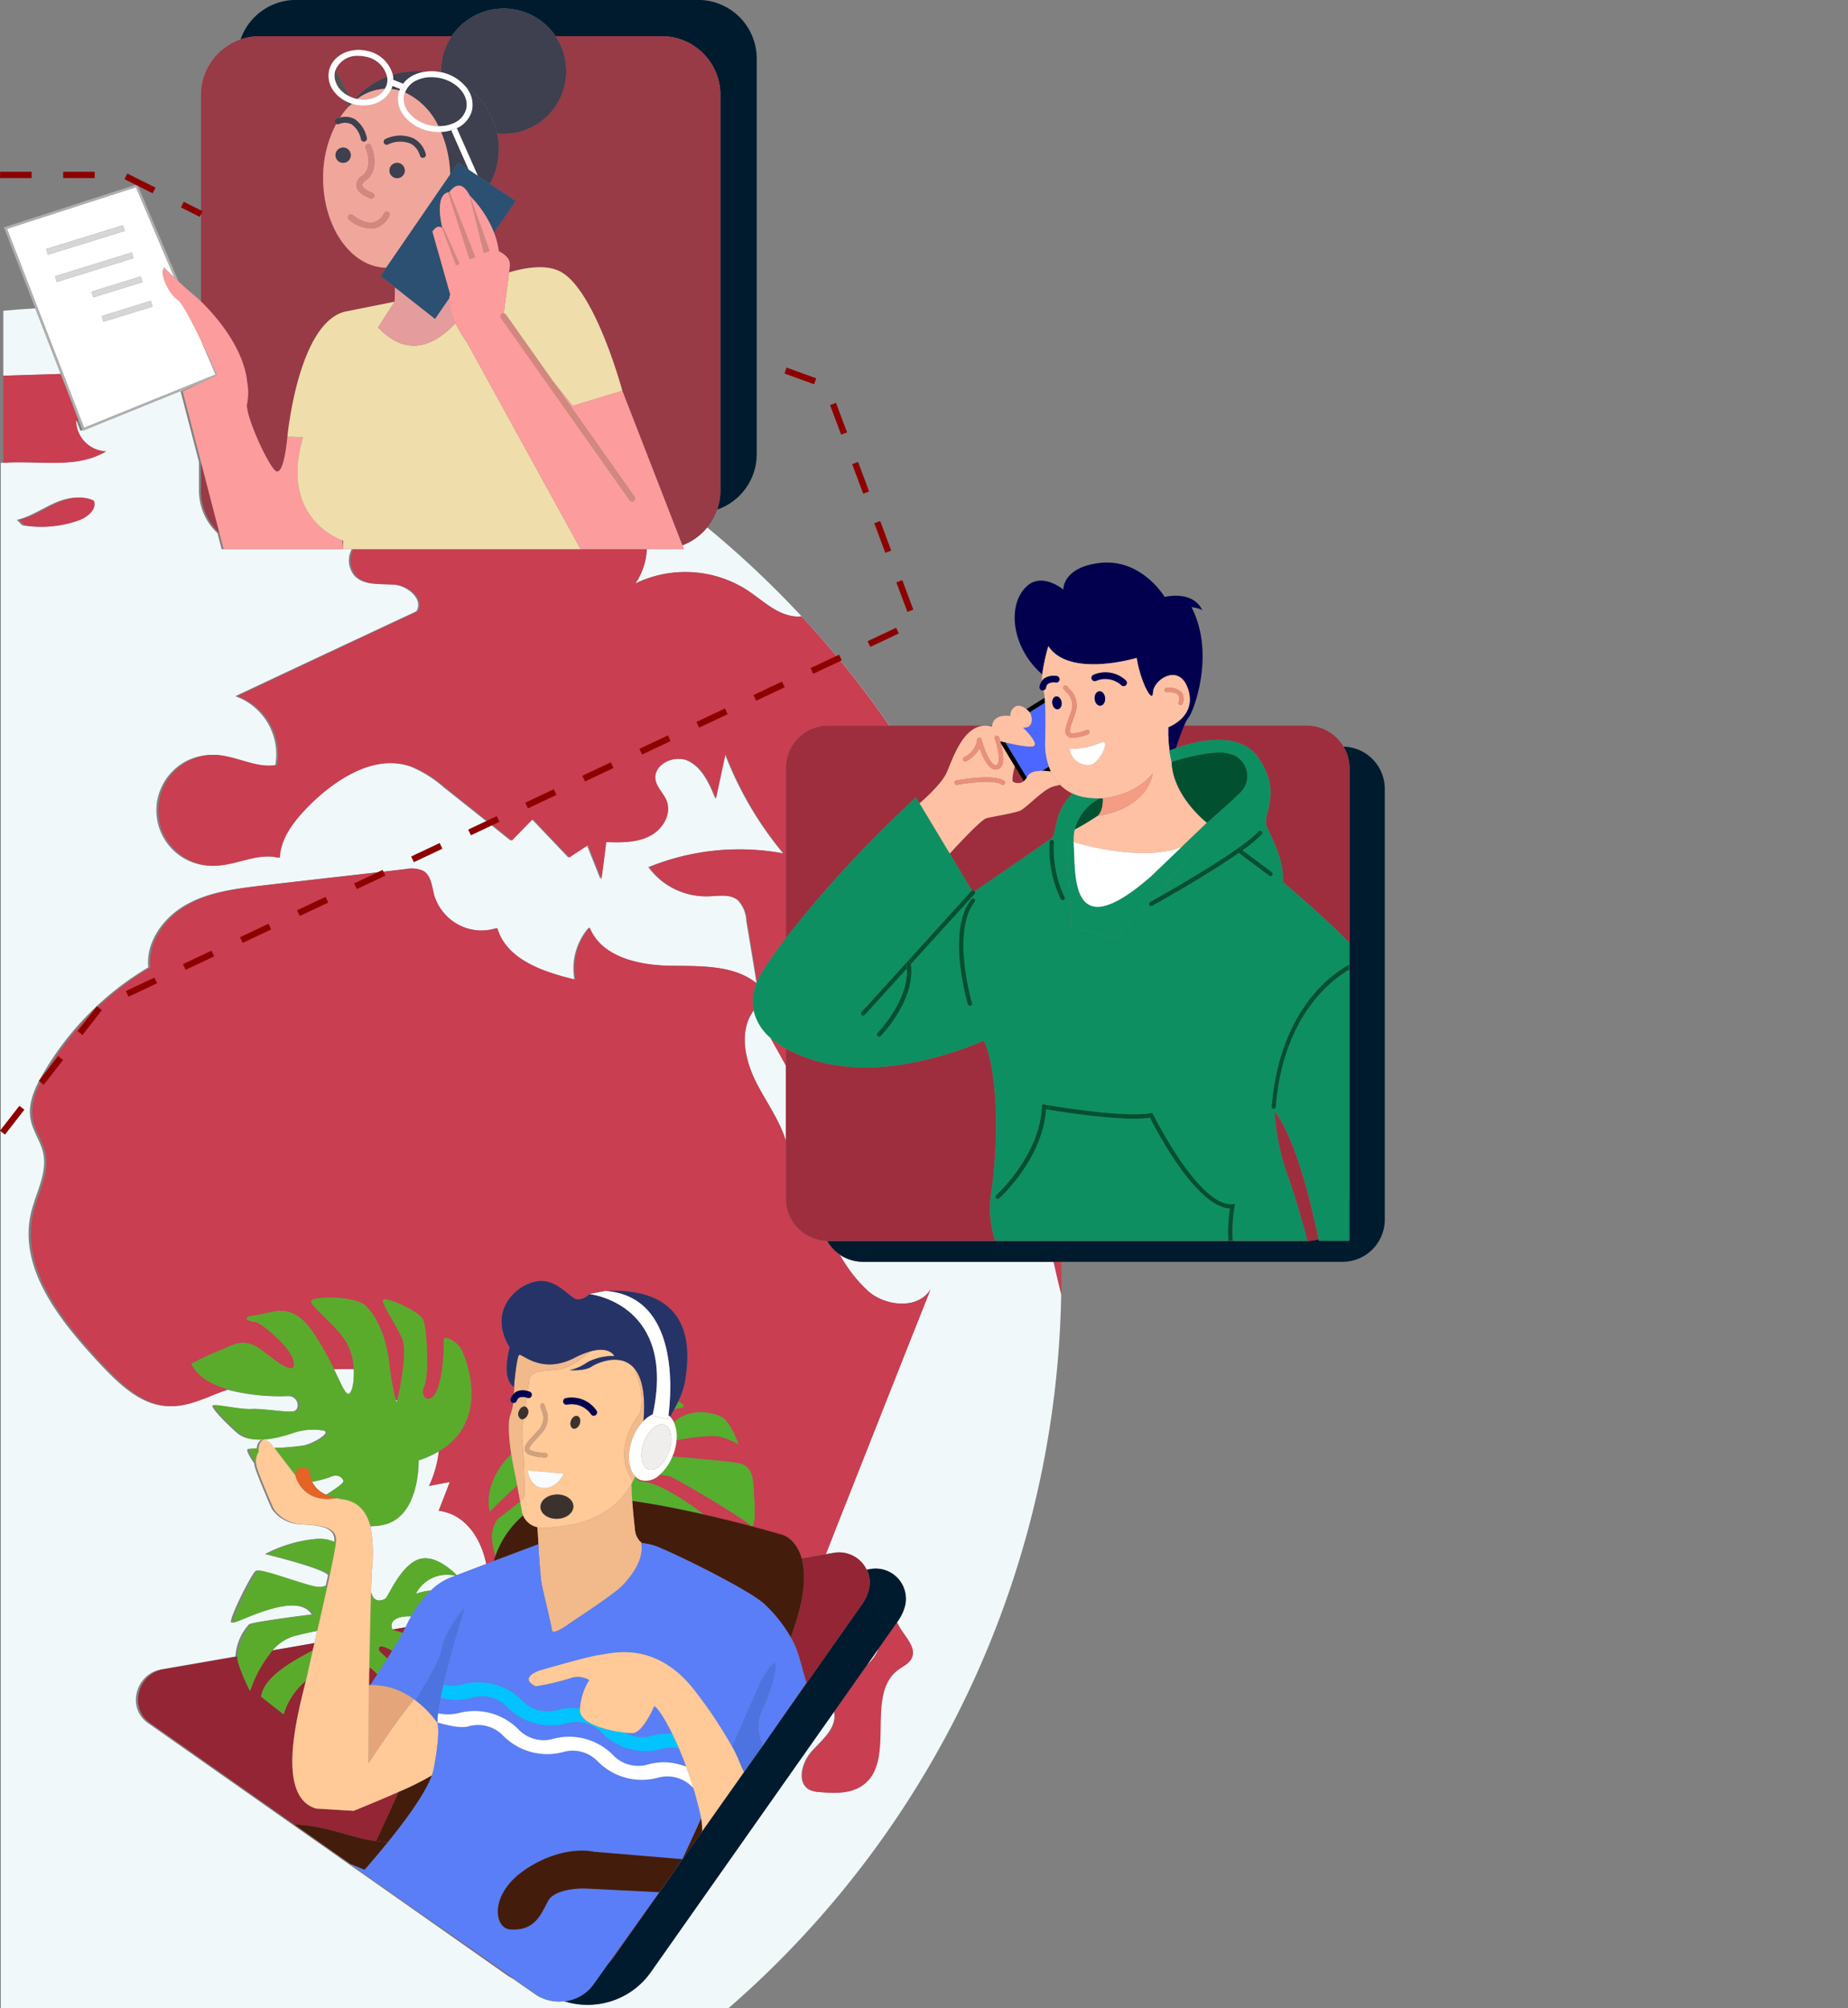 <svg id="Capa_1" data-name="Capa 1" xmlns="http://www.w3.org/2000/svg" width="292.951" height="318.285" viewBox="0 0 292.951 318.285"><rect x="0" y="0" width="292.951" height="318.285" fill="#808080" stroke="none"/><path d="M111.04,1.6a9.288,9.288,0,0,1,8.949,9.278V73.593a9.291,9.291,0,0,1-6.27,8.782,9.263,9.263,0,0,1-1.569,2.834,154.672,154.672,0,0,1,28.893,31.411h16.28c.036-.456.352-1.824,2.906-1.54a1.562,1.562,0,0,1,.678-1.43c.572-.424,1.308-.078,1.838.352l2.9-1.817a9.073,9.073,0,0,0-.182-1.175c-.043.012-.075.046-.121.046a.512.512,0,0,1-.067,0,.521.521,0,0,1-.451-.584,1.971,1.971,0,0,1,.375-.914,8.751,8.751,0,0,1,.059-1.061c-4.82-4.159-5.69-11-2.43-13.993,2.446-2.242,5.775.544,5.775.544s-.149-3.495,5.707-4.213c6.658-.815,10.342,5.368,10.342,5.368,4.667-.884,5.824,1.752,6,2.2,0,.013.022.024.024.037.009.054,0,.032-.024-.037-.166-.382-1.74-.575-1.74-.575,3.872,7.474.272,16.713-.476,17.529a5.326,5.326,0,0,0-.678,1.262h19.5a6.669,6.669,0,0,1,5.756,3.325,6.689,6.689,0,0,1,6.541,6.683V194.9a6.7,6.7,0,0,1-6.7,6.7H168.265l.009.714c.006.551.04,1.095.041,1.648,0,.933.009,1.906-.029,2.849-.009-.034-.016-.069-.024-.1a153.441,153.441,0,0,1-52.6,113.181H292.99V1.6Z" transform="translate(-0.039 -1.604)" style="fill:none"/><path d="M.662,37.639,21.8,30.814l6.542,15.41c.786.732,1.639,1.5,2.328,2.058.3.243.733.628,1.236,1.114V16.638a9.29,9.29,0,0,1,6.269-8.781A9.288,9.288,0,0,1,46.612,1.6H.566v49.25q2.525-.226,5.071-.374Z" transform="translate(-0.039 -1.604)" style="fill:none"/><path d="M55.336,222.519c.513-.176.9-1.922.784-3.92q-1.566-.03-3.133.029C54.182,221.1,54.8,222.7,55.336,222.519Z" transform="translate(-0.039 -1.604)" style="fill:#f1f8f9"/><path d="M168.262,206.708c-.431-1.69-.819-3.4-1.2-5.108H136.846a6.7,6.7,0,0,1-3.746-1.138,23.076,23.076,0,0,0,4.621,5.878c2.866,2.368,7.885,2.782,9.806-.386-1.39,3.524-2.79,7-4.179,10.514-3.552,8.945-7.075,17.851-10.626,26.8-.611,1.57-1.225,3.123-1.838,4.679l1.294-.224a4.856,4.856,0,0,1,5.188,2.68l.582-.1a4.788,4.788,0,0,1,5.522,5.808,7.351,7.351,0,0,1-1.114,2.394l-.158.224c.79,1.942,3.261,3.831,2.3,5.731-.415.847-1.37,1.251-2.133,1.81-5.356,3.966-.2,14.442-5.626,18.3-1.892,1.347-4.43,1.28-6.746,1.078a4.337,4.337,0,0,1-1.612-.347c-2.133-1.059-1.284-4.371.318-6.133s3.822-3.533,3.591-5.9c-.014-.133-.042-.265-.069-.4l-29.156,41.318a12.256,12.256,0,0,1-13.715,4.606,6.537,6.537,0,0,1-4.3-.963l-3.678-2.568a12.55,12.55,0,0,1-1.125-.7L57.421,298.53l-2.173-1.518.029.012-31.755-22.3-.075-.054c-3.363-2.423-1.9-7.776,2.184-8.485l11.726-2.032a8.353,8.353,0,0,1,2.151-5.1c.36-.375,9.951-1.576,9.951-1.576-2.574-3.907-12.248,1.557-12.774,1.3s3.214-7.788,3.9-8.207,7.951,2.452,9.685,2.547a2.748,2.748,0,0,0,1.41-.221c.123-.557.242-1.1.354-1.623-.719-1.1-10-3.349-10-3.349a21.374,21.374,0,0,1,7.89-2.393,5.694,5.694,0,0,1,3.094.547c.005-.042.015-.106.018-.143.219-2.664-3.183-2.545-5.852-2.764a5.72,5.72,0,0,1-4.071-2.437s-2.352-5.336-2.7-6.726a3.1,3.1,0,0,1-.085-.494c-.874-1.2-1.345-2.206-.945-2.26.162-.021.67-.042,1.366-.066a1.632,1.632,0,0,1,.632-1.328c.451-.313,1.294.484,1.294.484l.579.754a36.418,36.418,0,0,0,4.979-.414c1.729-.415,4.28-2.046,3.135-2.323a10.288,10.288,0,0,0-5.06.37c-1.826.613-6.377,2.02-8.681,0s-4.329-4.273-3.853-4.4,4.343.709,6.052.6,5.939.679,6.874.308.652-2.482-1.179-2.36a32.6,32.6,0,0,1-9.582-1.041c-.537.192-1.078.375-1.609.583-2.509.983-5.057,2.167-7.74,2.061-4.324-.173-7.75-3.582-10.713-6.711-6.282-6.74-13.058-15.126-10.9-24.031.763-3.13,2.577-6.191,1.911-9.359-.386-1.849-1.64-3.447-1.988-5.324-.492-2.436.589-4.911,1.843-7.067a46.972,46.972,0,0,1,16.8-17.061c-.415-4.111,2.471-8.011,6.1-9.994,3.629-2.012,7.885-2.5,12-2.994,7.527-.877,15.065-1.714,22.631-2.59a4.261,4.261,0,0,1,2.654.279c1.255.761,1.361,2.5,1.747,3.928A7.925,7.925,0,0,0,78.676,148.7c1.467,5.017,7.325,6.962,12.421,8.175a9.827,9.827,0,0,1,2.258-8.252c1.815,4.555,7.567,5.912,12.489,6.047,4.882.095,10.262-.235,14.032,2.775.022-.056.036-.11.059-.165-.511-3.226-1.056-6.452-1.6-9.716a5.022,5.022,0,0,0-1.361-3.273c-1.254-1.04-3.069-.664-4.709-.626a11.228,11.228,0,0,1-9.458-4.621,38.063,38.063,0,0,1,21.377-2.167,55.846,55.846,0,0,1-9.236-15.77c-.531,2.368-1.014,4.7-1.535,7.066-.946-2.329-2.065-4.871-4.3-5.95-2.268-1.107-5.752.559-5.3,3,.212,1.223,1.293,2.128,1.747,3.273.878,2.157-.656,4.66-2.751,5.671-2.084,1.04-4.526.973-6.833.905-.241,1.955-.482,3.9-.762,5.883-.7-1.81-1.438-3.582-2.133-5.392-.975.665-1.988,1.29-2.963,1.955-1.949-2.051-3.87-4.063-5.79-6.085-1.12,1.107-2.23,2.262-3.349,3.408q-5.3-4.231-10.578-8.415a18.819,18.819,0,0,0-5.163-3.264c-5.868-2.156-12.141,1.81-16.532,6.2-2.259,2.291-4.459,5.006-4.594,8.213-3.417-.9-6.872,1.222-10.394,1.261a8.793,8.793,0,1,1,.405-17.571c3.243.211,6.341,2.156,9.555,1.6a9.775,9.775,0,0,0-6.351-10.918q14.332-6.746,28.693-13.451c1.187-1.848-1.294-4-3.455-4.207-2.2-.212-4.71.212-6.283-1.358a3.786,3.786,0,0,1-.5-4.276H35.175l-.66-2.537a9.249,9.249,0,0,1-2.934-6.758V74.827L28.672,63.642l2.5-1.183L12.789,69.9l-.068-.176-.534-1.373c-.146-.031-.294-.042-.441-.083a4.933,4.933,0,0,0,4.787,4.862C11.814,76.037,5.711,74.5.166,74.974V319.889H115.531A153.292,153.292,0,0,0,168.262,206.708ZM2.7,84c2.056-.472,3.841-1.685,5.762-2.571s4.208-1.405,6.09-.471c.56,1.4-1.052,2.667-2.471,3.167a17.33,17.33,0,0,1-8.522.742Z" transform="translate(-0.039 -1.604)" style="fill:#f1f8f9"/><path d="M62.979,223.644c.009-.028.022-.082.035-.129l-.255,0C62.848,223.768,62.923,223.828,62.979,223.644Z" transform="translate(-0.039 -1.604)" style="fill:#f1f8f9"/><path d="M51.753,238.511c1.214-.773,2.823-1.818,2.733-2.183-.134-.535-.894-1.17-2.052-.646a16.05,16.05,0,0,1-2.912.781A4.247,4.247,0,0,0,51.753,238.511Z" transform="translate(-0.039 -1.604)" style="fill:#f1f8f9"/><path d="M122.151,166.066a7.952,7.952,0,0,1-2.629-4.312c-2.362,3.172-1.44,7.742.335,11.292,1.567,3.135,3.752,6.056,4.766,9.383V170.511C123.816,169.021,122.977,167.547,122.151,166.066Z" transform="translate(-0.039 -1.604)" style="fill:#f1f8f9"/><path d="M46.687,260.909a7.173,7.173,0,0,0-3.439,2.274l6.634-1.152c.141-.619.288-1.256.441-1.926C49.279,260.285,48.047,260.559,46.687,260.909Z" transform="translate(-0.039 -1.604)" style="fill:#f1f8f9"/><path d="M139.348,262.861l-1.842,2.617A6.93,6.93,0,0,0,139.348,262.861Z" transform="translate(-0.039 -1.604)" style="fill:#f1f8f9"/><path d="M60.882,243.27a9.176,9.176,0,0,1-2.133.229,22.7,22.7,0,0,1,.223,7.092c-.033.53-.074,1.761-.117,3.335.449,1.9,1.879,1.312,2.291,1.032.446-.3,2.37-5.183,5.249-6.2,2.518-.89,5.369,1.818,6.046,2.513,1.255-.484,2.941-1.126,4.688-1.788-.893-4.247-3.4-7.906-7.55-8.432.587-1.493,1.184-3.023,1.772-4.554-1.108.2-2.224.414-3.3.625a17.646,17.646,0,0,0,1.553-5.484,16,16,0,0,1-3.208,1.437S66.661,241.942,60.882,243.27Z" transform="translate(-0.039 -1.604)" style="fill:#f1f8f9"/><path d="M168.274,202.314l-.009-.714h-.009C168.259,201.839,168.271,202.075,168.274,202.314Z" transform="translate(-0.039 -1.604)" style="fill:#f1f8f9"/><path d="M65.96,254.215a10.019,10.019,0,0,1,2.384-.521,9.362,9.362,0,0,1,2.968-1.985c.255-.1.568-.222.9-.353A5.534,5.534,0,0,0,65.96,254.215Z" transform="translate(-0.039 -1.604)" style="fill:#f1f8f9"/><path d="M62.261,259.88l2.067-.359c.03-.062.077-.146.1-.2.222-.475.5-.993.794-1.521a6.1,6.1,0,0,0-1.876.174C61.7,258.485,62.115,259.584,62.261,259.88Z" transform="translate(-0.039 -1.604)" style="fill:#f1f8f9"/><path d="M5.637,50.48q-2.548.144-5.071.374v10.3l9.1-.283Z" transform="translate(-0.039 -1.604)" style="fill:#f1f8f9"/><path d="M108.212,88.04l.236.6h-5.872a10.6,10.6,0,0,1-1.812,5.441,18.144,18.144,0,0,1,17.745,1.069c2.234,1.463,4.217,3.476,6.826,4.034a4.893,4.893,0,0,0,1.743.106A154.682,154.682,0,0,1,141,116.62h.042A154.672,154.672,0,0,0,112.15,85.209,9.3,9.3,0,0,1,108.212,88.04Z" transform="translate(-0.039 -1.604)" style="fill:#f1f8f9"/><path d="M16.894,73.126a4.927,4.927,0,0,1-4.775-4.862c.146.041.293.052.44.083l-2.9-7.477-9.1.283V74.974C6.1,74.5,12.186,76.037,16.894,73.126Z" transform="translate(-0.039 -1.604)" style="fill:#c93e51"/><path d="M12.456,84.121c1.415-.5,3.023-1.771,2.465-3.167-1.878-.934-4.16-.414-6.076.471S5.148,83.524,3.1,84l.857.867A17.251,17.251,0,0,0,12.456,84.121Z" transform="translate(-0.039 -1.604)" style="fill:#c93e51"/><path d="M124.623,167.809a13.922,13.922,0,0,1-2.472-1.743c.826,1.481,1.665,2.955,2.472,4.445Z" transform="translate(-0.039 -1.604)" style="fill:#c93e51"/><path d="M124.623,150.294V123.319a6.7,6.7,0,0,1,6.7-6.7H141A154.682,154.682,0,0,0,127.078,99.3a4.893,4.893,0,0,1-1.743-.106c-2.609-.558-4.592-2.571-6.826-4.034a18.144,18.144,0,0,0-17.745-1.069,10.6,10.6,0,0,0,1.812-5.441H56.058a3.792,3.792,0,0,0,.494,4.276c1.57,1.57,4.073,1.146,6.268,1.358,2.157.212,4.631,2.359,3.447,4.207q-14.3,6.687-28.624,13.451a9.775,9.775,0,0,1,6.335,10.918c-3.206.558-6.3-1.387-9.532-1.6a8.793,8.793,0,1,0-.4,17.571c3.514-.039,6.961-2.157,10.369-1.261.135-3.207,2.33-5.922,4.583-8.213,4.381-4.391,10.639-8.357,16.493-6.2a18.758,18.758,0,0,1,5.151,3.264q5.271,4.174,10.553,8.415c1.116-1.146,2.224-2.3,3.34-3.408,1.916,2.022,3.832,4.034,5.777,6.085.973-.665,1.984-1.29,2.956-1.955.693,1.81,1.425,3.582,2.128,5.392.279-1.983.52-3.928.761-5.883,2.3.068,4.737.135,6.816-.905,2.089-1.011,3.62-3.514,2.744-5.671-.452-1.145-1.531-2.05-1.743-3.273-.452-2.436,3.024-4.1,5.286-3,2.224,1.079,3.341,3.621,4.285,5.95.52-2.368,1-4.7,1.531-7.066a55.85,55.85,0,0,0,9.214,15.77,37.888,37.888,0,0,0-21.326,2.167,11.191,11.191,0,0,0,9.435,4.621c1.637-.038,3.447-.414,4.7.626a5.033,5.033,0,0,1,1.357,3.273c.545,3.264,1.089,6.49,1.6,9.716a12.1,12.1,0,0,1,.961-1.871C122.015,153.821,123.247,152.093,124.623,150.294Z" transform="translate(-0.039 -1.604)" style="fill:#c93e51"/><path d="M167.063,201.6c.382,1.71.769,3.418,1.2,5.108.008.034.015.069.024.1.038-.943.029-1.916.029-2.849,0-.553-.035-1.1-.041-1.648,0-.239-.015-.475-.018-.714Z" transform="translate(-0.039 -1.604)" style="fill:#c93e51"/><path d="M131.164,198.276a6.69,6.69,0,0,1-6.541-6.684v-9.163c-1.014-3.327-3.2-6.248-4.766-9.383-1.775-3.55-2.7-8.12-.335-11.292a7.514,7.514,0,0,1,.469-4.313c-3.76-3.01-9.128-2.68-14-2.775-4.91-.135-10.648-1.492-12.458-6.047a9.841,9.841,0,0,0-2.253,8.252c-5.084-1.213-10.928-3.158-12.392-8.175a7.9,7.9,0,0,1-9.984-5.141c-.385-1.425-.491-3.167-1.743-3.928a4.24,4.24,0,0,0-2.647-.279c-7.549.876-15.068,1.713-22.578,2.59-4.1.491-8.348.982-11.968,2.994-3.62,1.983-6.5,5.883-6.085,9.994A46.916,46.916,0,0,0,7.122,171.987c-1.252,2.156-2.33,4.631-1.839,7.067.347,1.877,1.6,3.475,1.983,5.324.665,3.168-1.145,6.229-1.906,9.359-2.157,8.905,4.6,17.291,10.87,24.031,2.956,3.129,6.374,6.538,10.687,6.711,2.677.106,5.219-1.078,7.722-2.061.529-.208,1.069-.391,1.6-.583-2.576-.748-4.907-1.994-5.865-4.075a48.524,48.524,0,0,1,4.8-2.24c1.528-.512,3.454-2.183,6.4.124s5.4,4.066,5.029,1.782-5.326-6.287-6.127-6.3-2.671-.685.164-1.066S46.287,207.7,49.822,213a45.883,45.883,0,0,1,3.165,5.625q1.567-.058,3.133-.029a9.373,9.373,0,0,0-1.136-4.2c-1.74-2.9-6.155-6.053-5.564-6.685s6.9-.741,8.592.874,3.137,4.615,3.7,8.838a47.457,47.457,0,0,0,1.044,6.093l.255,0c.3-1.129,1.68-7.5.8-9.686-.919-2.272-3.548-5.85-2.985-6.232s5.769,1.8,6.341,3.325.916,8.659.109,10.426.972,3.124,2.044.585,1.112-7.273,1.076-8,2.107.148,2.877,1.764c.692,1.454,4.51,11.08-3.673,15.944a17.646,17.646,0,0,1-1.553,5.484c1.079-.211,2.195-.423,3.3-.625-.588,1.531-1.185,3.061-1.772,4.554,4.151.526,6.657,4.185,7.55,8.432l1.171-.444c.08-.253.171-.517.274-.8a15,15,0,0,1-.493-2.481,4.7,4.7,0,0,1,.877-3.4s1.635-1.22,3.536-2.756c-.13-.718-.293-1.607-.469-2.545-2.321,2.02-4.35,4.14-4.35,4.14-.765-3.752,1.356-7.094,3.405-9.138-.415-2.657-.527-5.171-.144-6.174a8.744,8.744,0,0,0,.468-1.92c-.015,0-.029.01-.044.006a.383.383,0,0,1-.064-.018.521.521,0,0,1-.32-.664,1.968,1.968,0,0,1,.553-.811c.02-.477.053-1.315.088-2.258-.075.7-.121,1.218-.121,1.218-2.119-1.359-.672-6.267-.672-6.267-3.39-5.46.572-9.717,4.16-10.457,3.181-.656,5.371,2.639,6.458,2.815a2.459,2.459,0,0,0,2.015-.818l-.023,0,.052-.009a22.241,22.241,0,0,1,2.552-.5c14.676-.6,13.25,10.3,12.578,14.477a12.422,12.422,0,0,1-1.07,3.057c.561.274,1.556.864.181,1.048-.252.034-.513.085-.777.148q-.323.617-.678,1.238a3,3,0,0,1,.592.85c.175-.129.351-.252.524-.387,2.468-1.925,6.1-1.112,7.3-.267s2.445,4.16,2.445,4.16a12.11,12.11,0,0,0-3.058-1.226c-1.155-.275-4.459.091-6.791.586a8.65,8.65,0,0,1-.5,2.212c-.048.131-.111.247-.163.373,2.512.2,8.467.683,10.449,1.04,2.535.457,2.361,2.912,2.542,5.824s-.029,4.784-.681,3.991-11.008-7.037-12.648-7.7a5.459,5.459,0,0,0-1.72-.235,3.071,3.071,0,0,1-2.971.8,2.246,2.246,0,0,1-.553-.311c-.261.2.031.427,1.339.648,2.548.43,6.265,2.89,9.2,5.109,7,1.589,12.607,3.269,12.607,3.269s2.073.631,2.934,3.709l3.851-.669c.613-1.556,1.225-3.109,1.834-4.679,3.544-8.944,7.058-17.85,10.6-26.8,1.386-3.514,2.782-6.99,4.169-10.514-1.916,3.168-6.923,2.754-9.782.386a23.08,23.08,0,0,1-4.61-5.878A6.711,6.711,0,0,1,131.164,198.276Z" transform="translate(-0.039 -1.604)" style="fill:#c93e51"/><path d="M137.506,265.478l-5.2,7.389a3.623,3.623,0,0,1,.069.4c.231,2.369-1.983,4.14-3.581,5.9s-2.446,5.074-.318,6.133a4.321,4.321,0,0,0,1.608.347c2.31.2,4.843.269,6.73-1.078,5.411-3.861.269-14.337,5.613-18.3.761-.559,1.714-.963,2.128-1.81.961-1.9-1.5-3.789-2.293-5.731l-2.912,4.137A6.93,6.93,0,0,1,137.506,265.478Z" transform="translate(-0.039 -1.604)" style="fill:#c93e51"/><path d="M213.96,191.592c0,.083-.022.16-.025.243v6.427h-4.822c-.017-.081-.035-.164-.052-.246a6.61,6.61,0,0,1-1.8.276H131.323c-.055,0-.105-.015-.159-.016a6.583,6.583,0,0,0,5.757,3.324h75.937a6.7,6.7,0,0,0,6.7-6.7V126.628a6.689,6.689,0,0,0-6.541-6.683,6.625,6.625,0,0,1,.943,3.374Z" transform="translate(-0.039 -1.604)" style="fill:#001b2e"/><path d="M131.323,116.62a6.7,6.7,0,0,0-6.7,6.7v26.975A185.687,185.687,0,0,1,145.235,128l.568.945c1.242-1.091,3.532-3.232,4.261-4.787,1.016-2.168,2.846-8.606,7.251-7.387,0,0,0-.066.008-.154h-26Z" transform="translate(-0.039 -1.604)" style="fill:#9e2e3d"/><path d="M160.887,123.09s-.59,2.291-.251,2.426a1.553,1.553,0,0,0,1.7-.09l-3.27-5.371Z" transform="translate(-0.039 -1.604)" style="fill:#9e2e3d"/><path d="M186.461,120.186c2.665-.963,9.812-3.005,12.991,1.423,3.945,5.5.647,9.249,1.357,10.929s2.783,5.176,2.588,8.863c0,0,6.152,5.132,10.538,9.613v40.821c0-.083.025-.16.025-.243V123.319a6.774,6.774,0,0,0-6.7-6.7h-19.5C187.285,117.734,186.764,119.259,186.461,120.186Z" transform="translate(-0.039 -1.604)" style="fill:#9e2e3d"/><path d="M203.828,186.965c.829,2.209,2.32,6.914,3.462,11.3H157.805a16.048,16.048,0,0,1-.584-7.871c1.468-11.009.491-20.429-1.224-23.855,0,0-11.009,5.016-21.163,4.16a25.763,25.763,0,0,1-10.211-2.887v23.783a6.69,6.69,0,0,0,6.541,6.684c.054,0,.1.016.159.016h75.938a6.61,6.61,0,0,0,1.8-.276c-1.572-7.632-3.863-16.129-7-20.349A37.582,37.582,0,0,0,203.828,186.965Z" transform="translate(-0.039 -1.604)" style="fill:#9e2e3d"/><path d="M166.435,123.869l.209.031c-.02-.042-.037-.084-.055-.126Z" transform="translate(-0.039 -1.604)" style="fill:#9e2e3d"/><path d="M154.519,142.792c.022.02.019.051.035.074,1.673-1.145,11.436-7.833,12.219-8.418.855-.643.138-3.929,3.275-7.067a6.526,6.526,0,0,0,1.884.59,7.138,7.138,0,0,1-3.845-1.98c-.3.067-.666.147-1.081.265-1.694.48-4.27,3.462-5.354,3.869s-4.134.881-5.218,1.152c-.82.205-4.23,3.852-5.848,5.623l3.533,5.873A.333.333,0,0,1,154.519,142.792Z" transform="translate(-0.039 -1.604)" style="fill:#9e2e3d"/><path d="M165.712,119.571c.019-1.393.12-4.354-.01-6.6l-2.451,1.535.028.032c.406.542.745,2.575-1.085,2.372,0,0,2.508,2.44,1.762,2.914-.534.34-3.123-.208-4.548-.546l3.4,5.576c.046-.075.093-.132.137-.218.312-.625,1.254-.857,2.315-.856l1.068-.659A10.654,10.654,0,0,1,165.712,119.571Z" transform="translate(-0.039 -1.604)" style="fill:#4b67ff"/><path d="M166.323,123.121l-1.068.659a8.437,8.437,0,0,1,1.18.089l.154-.095C166.491,123.556,166.4,123.338,166.323,123.121Z" transform="translate(-0.039 -1.604)"/><path d="M159.408,119.278c-.369-.088-.656-.16-.811-.2.03.105.063.23.095.352l.375.625,3.27,5.371a2.2,2.2,0,0,0,.466-.572Z" transform="translate(-0.039 -1.604)"/><path d="M165.7,112.971c-.016-.272-.032-.54-.055-.786l-2.9,1.817a3.249,3.249,0,0,1,.506.5Z" transform="translate(-0.039 -1.604)"/><path d="M150.064,124.161c-.729,1.555-3.019,3.7-4.261,4.787l4.783,7.952c1.618-1.771,5.028-5.418,5.848-5.623,1.084-.271,4.134-.746,5.218-1.152s3.66-3.389,5.354-3.869c.415-.118.776-.2,1.081-.265a7.457,7.457,0,0,1-1.443-2.091l-.209-.031a8.437,8.437,0,0,0-1.18-.089c-1.061,0-2,.231-2.315.856-.044.086-.091.143-.137.218a2.2,2.2,0,0,1-.466.572,1.553,1.553,0,0,1-1.7.09c-.339-.135.251-2.426.251-2.426l-1.82-3.035-.375-.625c.287,1.068.6,2.69.152,3.545a1.1,1.1,0,0,1-.692.573,1.04,1.04,0,0,1-.275.037,1.165,1.165,0,0,1-.582-.165c-.864-.5-1.564-2.11-1.971-3.264a4.536,4.536,0,0,1-2.14,2.088.348.348,0,1,1-.278-.638,3.524,3.524,0,0,0,2.028-2.759.348.348,0,0,1,.684-.074c.257.95,1.123,3.528,2.023,4.043a.39.39,0,0,0,.588-.165c.443-.842-.208-3.173-.5-4a.348.348,0,0,1,.657-.229c.028.081.111.323.208.656.155.04.442.112.811.2,1.425.338,4.014.886,4.548.546.746-.474-1.762-2.914-1.762-2.914,1.83.2,1.491-1.83,1.085-2.372l-.028-.032a3.249,3.249,0,0,0-.506-.5c-.53-.43-1.266-.776-1.838-.352a1.562,1.562,0,0,0-.678,1.43c-2.554-.284-2.87,1.084-2.906,1.54-.007.088-.008.154-.008.154C152.91,115.555,151.08,121.993,150.064,124.161Zm9.144,1.207a.348.348,0,1,1-.4.571c-1.18-.82-5.494-.237-7.057.056a.347.347,0,1,1-.128-.683C152.23,125.2,157.577,124.235,159.208,125.368Z" transform="translate(-0.039 -1.604)" style="fill:#ffc1a4"/><path d="M158.389,118.422a.348.348,0,0,0-.657.229c.289.827.94,3.158.5,4a.39.39,0,0,1-.588.165c-.9-.515-1.766-3.093-2.023-4.043a.348.348,0,0,0-.684.074,3.524,3.524,0,0,1-2.028,2.759.348.348,0,1,0,.278.638,4.536,4.536,0,0,0,2.14-2.088c.407,1.154,1.107,2.769,1.971,3.264a1.165,1.165,0,0,0,.582.165,1.04,1.04,0,0,0,.275-.037,1.1,1.1,0,0,0,.692-.573c.45-.855.135-2.477-.152-3.545-.032-.122-.065-.247-.095-.352C158.5,118.745,158.417,118.5,158.389,118.422Z" transform="translate(-0.039 -1.604)" style="fill:#ea8f7a"/><path d="M151.348,125.718a.348.348,0,0,0,.406.277c1.563-.293,5.877-.876,7.057-.056a.348.348,0,1,0,.4-.571c-1.631-1.133-6.978-.17-7.582-.056A.348.348,0,0,0,151.348,125.718Z" transform="translate(-0.039 -1.604)" style="fill:#ea8f7a"/><path d="M170.389,133.107a40.15,40.15,0,0,0,3.65-2.189c.953-.818.818-2.787.818-2.787-.421.028-.808.022-1.191.013.215.006.424.016.658.012A7.656,7.656,0,0,0,170.389,133.107Z" transform="translate(-0.039 -1.604)" style="fill:#015130"/><path d="M180.238,105.877c.514,3.554,2.511,7.489,2.584,5.457s4.209-4.762,5.576-.442-3.148,5.959-3.148,5.959a19.489,19.489,0,0,0,.209,3.726c.061-.027.416-.179,1-.391.3-.927.824-2.452,1.3-3.566a5.326,5.326,0,0,1,.678-1.262c.748-.816,4.348-10.055.476-17.529,0,0,1.574.193,1.74.575-.181-.453-1.338-3.089-6-2.2,0,0-3.684-6.183-10.342-5.368-5.856.718-5.707,4.213-5.707,4.213s-3.329-2.786-5.775-.544c-3.26,2.988-2.39,9.834,2.43,13.993a30.4,30.4,0,0,1,.967-4.481C169.538,109.1,180.238,105.877,180.238,105.877Z" transform="translate(-0.039 -1.604)" style="fill:#02004e"/><path d="M190.683,98.441c0-.013-.019-.024-.024-.037C190.686,98.473,190.692,98.5,190.683,98.441Z" transform="translate(-0.039 -1.604)" style="fill:#02004e"/><path d="M165.712,119.571a10.654,10.654,0,0,0,.611,3.55c.078.217.168.435.266.653.018.042.035.084.055.126a7.457,7.457,0,0,0,1.443,2.091,7.138,7.138,0,0,0,3.845,1.98c.1.018.2.035.311.052.286.045.588.077.9.1.166.012.344.017.523.023.383.009.77.015,1.191-.013,5.6-.612,7.937-3.982,7.937-3.982-1.238,5.993-8.755,6.769-8.755,6.769a40.15,40.15,0,0,1-3.65,2.189,6.673,6.673,0,0,0-.159,1.953s10.46,3.34,17.093.818l.007,0c2.48-2.378,3.561-3.413,4.04-3.871h0s-5.39-4.14-5.6-9.643a15.562,15.562,0,0,1-.343-1.77l.032-.014a19.489,19.489,0,0,1-.209-3.726s4.515-1.638,3.148-5.959-5.5-1.589-5.576.442-2.07-1.9-2.584-5.457c0,0-10.7,3.221-14.011-1.865a30.4,30.4,0,0,0-.967,4.481,8.751,8.751,0,0,0-.059,1.061,1.744,1.744,0,0,1,.373-.421,2.832,2.832,0,0,1,2.015-.377.522.522,0,0,1-.19,1.026,1.826,1.826,0,0,0-1.213.2.858.858,0,0,0-.325.622.5.5,0,0,1-.4.41,9.073,9.073,0,0,1,.182,1.175c.023.246.039.514.055.786C165.832,115.217,165.731,118.178,165.712,119.571Zm6.815,3.3a2.994,2.994,0,0,1-2.957-2.557,12.4,12.4,0,0,0,4.874-.959C176.4,118.356,174.285,123.03,172.527,122.871Zm1.041-10.5c-.047-.635.286-1.177.744-1.211s.867.454.914,1.088-.287,1.177-.745,1.211S173.615,113,173.568,112.37Zm11.386-1.751a2.986,2.986,0,0,1,2.4.711,1.8,1.8,0,0,1,.16,1.784.348.348,0,0,1-.329.237.338.338,0,0,1-.112-.019.348.348,0,0,1-.218-.441,1.168,1.168,0,0,0-.044-1.126c-.386-.484-1.42-.492-1.787-.454a.348.348,0,0,1-.074-.692Zm-11.6-2.047a4.746,4.746,0,0,1,5.194.911.522.522,0,0,1-.747.728,3.743,3.743,0,0,0-4.018-.688.522.522,0,0,1-.429-.951Zm-4.642,1.734a.348.348,0,0,1,.489.06c.137.175.271.336.4.489a3.444,3.444,0,0,1,.859,3.855c-.112.4-.255.788-.393,1.168-.263.726-.59,1.629-.366,1.855.111.112.586.3,2.586-.41a.348.348,0,1,1,.232.656,7.776,7.776,0,0,1-2.385.555,1.238,1.238,0,0,1-.927-.311c-.535-.539-.191-1.486.206-2.582.134-.369.272-.751.378-1.122a2.772,2.772,0,0,0-.725-3.218c-.132-.159-.271-.325-.413-.507A.348.348,0,0,1,168.709,110.306Zm-1.267,1.679c.405-.06.8.347.884.909s-.178,1.067-.584,1.127-.8-.348-.884-.91S167.036,112.045,167.442,111.985Z" transform="translate(-0.039 -1.604)" style="fill:#ffc1a4"/><path d="M174.039,130.918s7.517-.776,8.755-6.769c0,0-2.334,3.37-7.937,3.982C174.857,128.131,174.992,130.1,174.039,130.918Z" transform="translate(-0.039 -1.604)" style="fill:#f49c84"/><path d="M119.522,161.754a7.952,7.952,0,0,0,2.629,4.312,13.922,13.922,0,0,0,2.472,1.743,25.763,25.763,0,0,0,10.211,2.887c10.154.856,21.163-4.16,21.163-4.16,1.715,3.426,2.692,12.846,1.224,23.855a16.048,16.048,0,0,0,.584,7.871h36.954a23.391,23.391,0,0,1,.244-5.108c-5.338-.258-11.707-12.476-12.681-14.4-4.175.681-14.307-.961-16.452-1.324-.532,7.818-7.137,13.846-7.423,14.1a.348.348,0,1,1-.465-.517c.069-.062,6.9-6.3,7.215-14.01l.016-.4.392.069c.125.022,12.6,2.2,16.844,1.346l.262-.053.118.24c.072.145,7.073,14.257,12.332,14.257.075,0,.149,0,.224-.009l.446-.035-.076.441a23.6,23.6,0,0,0-.291,5.4H207.29c-1.142-4.383-2.633-9.088-3.462-11.3a37.582,37.582,0,0,1-1.764-9.3c3.134,4.22,5.425,12.717,7,20.349.017.082.035.165.052.246h4.822V155.278c-3.356,1.969-10.477,7.742-11.668,21.771a.335.335,0,0,1-.325.314h-.029a.341.341,0,0,1-.3-.374c.835-9.832,4.55-15.622,7.52-18.748a19.766,19.766,0,0,1,4.8-3.76v-3.466c-4.386-4.481-10.538-9.613-10.538-9.613.2-3.687-1.875-7.179-2.588-8.863s2.588-5.433-1.357-10.929c-3.179-4.428-10.326-2.386-12.991-1.423-.586.212-.941.364-1,.391l-.032.014a15.562,15.562,0,0,0,.343,1.77c2.028-.637,6.739-1.931,9.053-1.315a3.636,3.636,0,0,1,1.739,6.271c-2.157,2.1-5.183,4.678-5.192,4.686-.479.458-1.56,1.493-4.04,3.871,6.616-2.5-10.689,14.519-10.689,14.519l-6.828-1.927-.564-13.729.981.323a6.673,6.673,0,0,1,.159-1.953,7.656,7.656,0,0,1,3.935-4.951c-.234,0-.443-.006-.658-.012-.179-.006-.357-.011-.523-.023-.312-.021-.614-.053-.9-.1-.108-.017-.211-.034-.311-.052a6.526,6.526,0,0,1-1.884-.59c-3.137,3.138-2.42,6.424-3.275,7.067-.783.585-10.546,7.273-12.219,8.418a.335.335,0,0,1-.011.418l-10.118,11.151c.343,2.3-.355,4.974-2.041,7.761a21.919,21.919,0,0,1-2.742,3.632.348.348,0,1,1-.5-.486c.052-.054,4.975-5.176,4.651-10.213l-6.668,7.35a.348.348,0,0,1-.516-.468l17.417-19.195c.024-.026.061-.025.091-.043l-3.533-5.873-4.783-7.952-.568-.945a185.687,185.687,0,0,0-20.612,22.291c-1.376,1.8-2.608,3.527-3.612,5.111a12.1,12.1,0,0,0-.961,1.871c-.023.055-.037.109-.059.165A7.514,7.514,0,0,0,119.522,161.754Zm62.827-17.182c.142-.079,14.307-7.951,17.2-11.209a.347.347,0,1,1,.519.462,20.365,20.365,0,0,1-3.064,2.552l4.646,3.47a.348.348,0,0,1-.209.627.353.353,0,0,1-.208-.069l-4.823-3.6c-5.163,3.618-13.28,8.132-13.727,8.38a.353.353,0,0,1-.168.043.348.348,0,0,1-.169-.652Zm-15.922-9.553a.348.348,0,0,1,.691.082,17.647,17.647,0,0,0,1.684,8.672.347.347,0,0,1-.154.467.336.336,0,0,1-.156.038.347.347,0,0,1-.311-.192A18.006,18.006,0,0,1,166.427,135.019Zm-12.413,9.119a.348.348,0,0,1,.542.437c-3.727,4.627-.463,15.9-.43,16.013a.349.349,0,0,1-.235.432.376.376,0,0,1-.1.014.347.347,0,0,1-.333-.25C153.318,160.308,150.059,149.049,154.014,144.138Z" transform="translate(-0.039 -1.604)" style="fill:#0d8f62"/><path d="M194.823,121.046c-2.314-.616-7.025.678-9.053,1.315.208,5.5,5.6,9.643,5.6,9.643h0c.009-.008,3.035-2.591,5.192-4.686A3.636,3.636,0,0,0,194.823,121.046Z" transform="translate(-0.039 -1.604)" style="fill:#015130"/><path d="M169.813,148.466l6.828,1.927s17.305-17.02,10.689-14.519l-.007,0c-1.245,1.2-2.842,2.723-4.884,4.682-13.064,11.384-11.837-.519-12.209-5.5l-.981-.323Z" transform="translate(-0.039 -1.604)" style="fill:#0d8f62"/><path d="M182.439,140.56c2.042-1.959,3.639-3.486,4.884-4.682-6.633,2.522-17.093-.818-17.093-.818C170.6,140.041,169.375,151.944,182.439,140.56Z" transform="translate(-0.039 -1.604)" style="fill:#fff"/><path d="M182.518,145.224a.353.353,0,0,0,.168-.043c.447-.248,8.564-4.762,13.727-8.38l-.2-.15a.348.348,0,0,1,.416-.557l.379.283a20.365,20.365,0,0,0,3.064-2.552.347.347,0,1,0-.519-.462c-2.9,3.258-17.061,11.13-17.2,11.209a.348.348,0,0,0,.169.652Z" transform="translate(-0.039 -1.604)" style="fill:#015130"/><path d="M196.142,136.165a.346.346,0,0,0,.07.486l.2.15,4.823,3.6a.353.353,0,0,0,.208.069.348.348,0,0,0,.209-.627l-4.646-3.47-.379-.283A.347.347,0,0,0,196.142,136.165Z" transform="translate(-0.039 -1.604)" style="fill:#015130"/><path d="M168.492,144.278a.336.336,0,0,0,.156-.038.347.347,0,0,0,.154-.467,17.647,17.647,0,0,1-1.684-8.672.348.348,0,0,0-.691-.082,18.006,18.006,0,0,0,1.754,9.067A.347.347,0,0,0,168.492,144.278Z" transform="translate(-0.039 -1.604)" style="fill:#015130"/><path d="M154.119,142.773c-.03.018-.067.017-.091.043l-17.417,19.195a.348.348,0,0,0,.516.468l6.668-7.35a6.816,6.816,0,0,0-.076-.752.348.348,0,1,1,.686-.119c.01.058.011.119.02.177l10.118-11.151a.335.335,0,0,0,.011-.418c-.016-.023-.013-.054-.035-.074A.333.333,0,0,0,154.119,142.773Z" transform="translate(-0.039 -1.604)" style="fill:#015130"/><path d="M144,153.974a.349.349,0,0,0-.284.4,6.816,6.816,0,0,1,.076.752c.324,5.037-4.6,10.159-4.651,10.213a.348.348,0,1,0,.5.486,21.919,21.919,0,0,0,2.742-3.632c1.686-2.787,2.384-5.463,2.041-7.761-.009-.058-.01-.119-.02-.177A.349.349,0,0,0,144,153.974Z" transform="translate(-0.039 -1.604)" style="fill:#015130"/><path d="M153.792,161.034a.376.376,0,0,0,.1-.014.349.349,0,0,0,.235-.432c-.033-.114-3.3-11.386.43-16.013a.348.348,0,0,0-.542-.437c-3.955,4.911-.7,16.17-.555,16.646A.347.347,0,0,0,153.792,161.034Z" transform="translate(-0.039 -1.604)" style="fill:#015130"/><path d="M201.617,176.988a.341.341,0,0,0,.3.374h.029a.335.335,0,0,0,.325-.314c1.191-14.029,8.312-19.8,11.668-21.771v-.8a19.766,19.766,0,0,0-4.8,3.76C206.167,161.366,202.452,167.156,201.617,176.988Z" transform="translate(-0.039 -1.604)" style="fill:#015130"/><path d="M195.755,192.86l.076-.441-.446.035c-.075.006-.149.009-.224.009-5.259,0-12.26-14.112-12.332-14.257l-.118-.24-.262.053c-4.247.852-16.719-1.324-16.844-1.346l-.392-.069-.016.4c-.318,7.712-7.146,13.948-7.215,14.01a.348.348,0,1,0,.465.517c.286-.257,6.891-6.285,7.423-14.1,2.145.363,12.277,2,16.452,1.324.974,1.929,7.343,14.147,12.681,14.405a23.391,23.391,0,0,0-.244,5.108h.705A23.6,23.6,0,0,1,195.755,192.86Z" transform="translate(-0.039 -1.604)" style="fill:#015130"/><path d="M173.78,109.523a3.743,3.743,0,0,1,4.018.688.522.522,0,0,0,.747-.728,4.746,4.746,0,0,0-5.194-.911.522.522,0,0,0,.429.951Z" transform="translate(-0.039 -1.604)" style="fill:#02004e"/><path d="M165.861,110.6a.858.858,0,0,1,.325-.622,1.826,1.826,0,0,1,1.213-.2.522.522,0,0,0,.19-1.026,2.832,2.832,0,0,0-2.015.377,1.744,1.744,0,0,0-.373.421,1.971,1.971,0,0,0-.375.914.521.521,0,0,0,.451.584.512.512,0,0,0,.067,0c.046,0,.078-.034.121-.046A.5.5,0,0,0,165.861,110.6Z" transform="translate(-0.039 -1.604)" style="fill:#02004e"/><path d="M169.062,111.3a2.772,2.772,0,0,1,.725,3.218c-.106.371-.244.753-.378,1.122-.4,1.1-.741,2.043-.206,2.582a1.238,1.238,0,0,0,.927.311,7.776,7.776,0,0,0,2.385-.555.348.348,0,1,0-.232-.656c-2,.707-2.475.522-2.586.41-.224-.226.1-1.129.366-1.855.138-.38.281-.773.393-1.168a3.444,3.444,0,0,0-.859-3.855c-.128-.153-.262-.314-.4-.489a.348.348,0,0,0-.549.428C168.791,110.976,168.93,111.142,169.062,111.3Z" transform="translate(-0.039 -1.604)" style="fill:#ea8f7a"/><path d="M174.444,119.355a12.4,12.4,0,0,1-4.874.959,2.994,2.994,0,0,0,2.957,2.557C174.285,123.03,176.4,118.356,174.444,119.355Z" transform="translate(-0.039 -1.604)" style="fill:#fff"/><path d="M185.028,111.311c.367-.038,1.4-.03,1.787.454a1.168,1.168,0,0,1,.044,1.126.348.348,0,0,0,.218.441.338.338,0,0,0,.112.019.348.348,0,0,0,.329-.237,1.8,1.8,0,0,0-.16-1.784,2.986,2.986,0,0,0-2.4-.711.348.348,0,0,0,.074.692Z" transform="translate(-0.039 -1.604)" style="fill:#ea8f7a"/><path d="M175.226,112.247c-.047-.634-.456-1.121-.914-1.088s-.791.576-.744,1.211.456,1.121.913,1.088S175.272,112.882,175.226,112.247Z" transform="translate(-0.039 -1.604)" style="fill:#02004e"/><path d="M167.742,114.021c.406-.06.667-.564.584-1.127s-.479-.969-.884-.909-.667.564-.584,1.126S167.337,114.08,167.742,114.021Z" transform="translate(-0.039 -1.604)" style="fill:#02004e"/><path d="M137.773,253.526a7.375,7.375,0,0,1-1.111,2.394l-13.844,19.666-1.894,2.73-2.938,4.149-2.87,4.061-5.229,7.428-1.538,2.195-.027.029-10.86,15.428a12.438,12.438,0,0,1-1.005,1.229l-2.4,3.365a6.519,6.519,0,0,1-4.518,2.591,12.21,12.21,0,0,0,13.682-4.606L132.3,272.867l5.2-7.389,1.842-2.617,2.912-4.137.158-.224a7.364,7.364,0,0,0,1.111-2.394,4.783,4.783,0,0,0-5.509-5.808l-.581.1A4.493,4.493,0,0,1,137.773,253.526Z" transform="translate(-0.039 -1.604)" style="fill:#001b2e"/><path d="M60.289,263.44l1.155,1.047c.254-.407.509-.819.761-1.232a4.533,4.533,0,0,0-1.7-.72C59.7,262.644,60.289,263.44,60.289,263.44Z" transform="translate(-0.039 -1.604)" style="fill:#942534"/><path d="M80.456,314.56a12.365,12.365,0,0,0,1.122.7L57.685,298.53Z" transform="translate(-0.039 -1.604)" style="fill:#942534"/><path d="M62.3,259.959a13.582,13.582,0,0,1,1.56.466c.185-.34.331-.629.465-.9l-2.067.359C62.285,259.928,62.3,259.959,62.3,259.959Z" transform="translate(-0.039 -1.604)" style="fill:#942534"/><path d="M46.7,290.788c4.812.045,9.438,2.283,12.957,2.613,1.024-2.22,2.246-4.88,3.574-7.79-3.453,1.53-7.152,3.007-7.152,3.007l-5.933-.366c-6.537-1.916-2.838-15.267-1.617-20.253A11.059,11.059,0,0,0,45,273.317l-3.563-2.792c.424-3.1,4.8-5.548,8.176-7.314.086-.376.178-.777.271-1.18l-6.634,1.152a19.965,19.965,0,0,0-3.57,6.433,28.851,28.851,0,0,1-1.786-4.176,4.09,4.09,0,0,1-.223-1.287l-11.7,2.032c-4.078.709-5.534,6.062-2.179,8.485l.075.054,31.679,22.3.048.021Z" transform="translate(-0.039 -1.604)" style="fill:#942534"/><path d="M125.377,261.116c1.248,2.089,1.469,3.941,2.5,7.174l-5.061,7.3,13.844-19.666a7.375,7.375,0,0,0,1.111-2.394,4.493,4.493,0,0,0-.334-3.128,4.84,4.84,0,0,0-5.175-2.68l-1.292.224-3.851.669C127.792,251.009,127.727,254.891,125.377,261.116Z" transform="translate(-0.039 -1.604)" style="fill:#942534"/><path d="M58.7,268.7l.085-.059c.071-.109.484-.737,1.076-1.655a6,6,0,0,0-1.133-1.046c-.051-.027-.09-.024-.14-.046l-.011.567c-.02.983-.032,1.7-.039,2.067Z" transform="translate(-0.039 -1.604)" style="fill:#942534"/><path d="M111.354,291.365a1.986,1.986,0,0,1-.188.766l-1.279,1.823,5.229-7.428-3.714,5.258C111.376,291.619,111.365,291.492,111.354,291.365Z" transform="translate(-0.039 -1.604)" style="fill:#942534"/><path d="M104.542,301.509l-8.085,11.326a12.438,12.438,0,0,0,1.005-1.229l10.86-15.428-.02.021Z" transform="translate(-0.039 -1.604)" style="fill:#942534"/><path d="M111.119,289.914c-.5,1.117-1.557,3.441-2.933,6.361l.054-.049C109.6,293.347,110.622,291.02,111.119,289.914Z" transform="translate(-0.039 -1.604)" style="fill:#942534"/><path d="M81.08,232.06c-2.049,2.044-4.17,5.386-3.405,9.138,0,0,2.029-2.12,4.35-4.14-.2-1.066-.418-2.194-.631-3.228C81.274,233.242,81.172,232.649,81.08,232.06Z" transform="translate(-0.039 -1.604)" style="fill:#55ae2d"/><path d="M82.962,241.808a3.092,3.092,0,0,1-.168-.5s-.117-.676-.3-1.69l0-.017c-1.9,1.536-3.536,2.756-3.536,2.756a4.7,4.7,0,0,0-.877,3.4,15,15,0,0,0,.493,2.481A15.1,15.1,0,0,1,82.962,241.808Z" transform="translate(-0.039 -1.604)" style="fill:#55ae2d"/><path d="M107.727,224.778c1.375-.184.38-.774-.181-1.048-.183.392-.383.791-.6,1.2C107.214,224.863,107.475,224.812,107.727,224.778Z" transform="translate(-0.039 -1.604)" style="fill:#55ae2d"/><path d="M104.568,235.388a5.459,5.459,0,0,1,1.72.235c1.64.66,12,6.9,12.648,7.7s.862-1.08.681-3.991-.007-5.367-2.542-5.824c-1.982-.357-7.937-.844-10.449-1.04A7.615,7.615,0,0,1,104.568,235.388Z" transform="translate(-0.039 -1.604)" style="fill:#55ae2d"/><path d="M114.078,229.294a12.11,12.11,0,0,1,3.058,1.226s-1.241-3.315-2.445-4.16-4.835-1.658-7.3.267c-.173.135-.349.258-.524.387a5.62,5.62,0,0,1,.423,2.866C109.619,229.385,112.923,229.019,114.078,229.294Z" transform="translate(-0.039 -1.604)" style="fill:#55ae2d"/><path d="M100.379,236.348c-.074.145-.155.255-.231.393,0,.816.044,1.779.113,2.751,3.761.53,7.723,1.323,11.319,2.141-2.932-2.219-6.649-4.679-9.2-5.109-1.308-.221-1.6-.452-1.339-.648a2.507,2.507,0,0,1-.3-.291C100.623,235.849,100.5,236.107,100.379,236.348Z" transform="translate(-0.039 -1.604)" style="fill:#55ae2d"/><path d="M41.042,231.185c-.694.024-1.2.045-1.362.066-.4.054.07,1.061.943,2.26a2.794,2.794,0,0,1,.445-1.833A2.56,2.56,0,0,1,41.042,231.185Z" transform="translate(-0.039 -1.604)" style="fill:#5aab2c"/><path d="M46.887,235.469c.123-1.988,1.977-1.136,2.2-.784a8.169,8.169,0,0,0,.435,1.778,16.05,16.05,0,0,0,2.912-.781c1.158-.524,1.918.111,2.052.646.09.365-1.519,1.41-2.733,2.183a8.587,8.587,0,0,0,1.61.543q.5.117,1.094.208c2.544.375,3.75,2.158,4.292,4.237a9.176,9.176,0,0,0,2.133-.229c5.779-1.328,5.511-10.2,5.511-10.2a16,16,0,0,0,3.208-1.437c8.183-4.864,4.365-14.49,3.673-15.944-.77-1.616-2.914-2.5-2.877-1.764s0,5.467-1.076,8-2.851,1.181-2.044-.585.464-8.906-.109-10.426-5.778-3.708-6.341-3.325,2.066,3.96,2.985,6.232c.882,2.181-.5,8.557-.8,9.686-.013.047-.026.1-.035.129-.056.184-.131.124-.22-.125a47.457,47.457,0,0,1-1.044-6.093c-.566-4.223-2.012-7.222-3.7-8.838s-8-1.506-8.592-.874,3.824,3.786,5.564,6.685a9.373,9.373,0,0,1,1.136,4.2c.111,2-.271,3.744-.784,3.92-.535.184-1.154-1.42-2.349-3.891A45.883,45.883,0,0,0,49.822,213c-3.535-5.3-6.341-3.326-9.177-2.946s-.964,1.051-.164,1.066,5.759,4.018,6.127,6.3-2.079.524-5.029-1.782-4.876-.636-6.4-.124a48.524,48.524,0,0,0-4.8,2.24c.958,2.081,3.289,3.327,5.865,4.075a32.44,32.44,0,0,0,9.559,1.041c1.826-.122,2.11,1.99,1.177,2.36s-5.153-.414-6.858-.308-5.564-.728-6.038-.6,1.546,2.372,3.844,4.4,6.839.618,8.66,0a10.24,10.24,0,0,1,5.048-.37c1.142.277-1.4,1.908-3.128,2.323a36.236,36.236,0,0,1-4.967.414l3.34,4.367Z" transform="translate(-0.039 -1.604)" style="fill:#5aab2c"/><path d="M50.2,245.528a21.292,21.292,0,0,0-7.872,2.393s9.262,2.249,9.979,3.349c.509-2.374.886-4.3.98-5.2A5.671,5.671,0,0,0,50.2,245.528Z" transform="translate(-0.039 -1.604)" style="fill:#5aab2c"/><path d="M37.892,265.44a28.851,28.851,0,0,0,1.786,4.176,19.965,19.965,0,0,1,3.57-6.433,7.173,7.173,0,0,1,3.439-2.274c1.36-.35,2.592-.624,3.636-.8.537-2.338,1.12-4.893,1.63-7.212a2.731,2.731,0,0,1-1.406.221c-1.73-.095-8.983-2.965-9.662-2.547s-4.412,7.95-3.887,8.207,10.176-5.207,12.744-1.3c0,0-9.569,1.2-9.927,1.576a8.351,8.351,0,0,0-2.146,5.1A4.09,4.09,0,0,0,37.892,265.44Z" transform="translate(-0.039 -1.604)" style="fill:#5aab2c"/><path d="M49.611,263.211c-3.377,1.766-7.752,4.214-8.176,7.314L45,273.317A11.059,11.059,0,0,1,48.531,268c.1-.419.194-.8.254-1.089C48.953,266.11,49.251,264.79,49.611,263.211Z" transform="translate(-0.039 -1.604)" style="fill:#5aab2c"/><path d="M58.531,268.813l.167-.117-.162-.172Z" transform="translate(-0.039 -1.604)" style="fill:#5aab2c"/><path d="M59.859,266.982c.457-.708,1.013-1.58,1.585-2.5l-1.155-1.047s-.594-.8.219-.9a4.533,4.533,0,0,1,1.7.72c.615-1.007,1.2-2,1.658-2.83a13.582,13.582,0,0,0-1.56-.466s-.018-.031-.042-.079c-.146-.3-.56-1.395,1.089-1.91a6.1,6.1,0,0,1,1.876-.174,17.692,17.692,0,0,1,3.118-4.1,10.019,10.019,0,0,0-2.384.521,5.534,5.534,0,0,1,6.256-2.859l.225-.087c-.677-.695-3.528-3.4-6.046-2.513-2.879,1.019-4.8,5.9-5.249,6.2-.412.28-1.842.872-2.291-1.032-.095,3.5-.2,8.723-.269,11.964.05.022.089.019.14.046A6,6,0,0,1,59.859,266.982Z" transform="translate(-0.039 -1.604)" style="fill:#5aab2c"/><path d="M111.166,292.131a1.986,1.986,0,0,0,.188-.766,9.232,9.232,0,0,0-.141-1.466l-.094.015c-.5,1.106-1.524,3.433-2.879,6.312l.124-.113-.062.086.02-.021.027-.029,1.538-2.195Z" transform="translate(-0.039 -1.604)" style="fill:#441c0c"/><path d="M59.659,293.4c.73.069,1.351.13,1.877.184,2.889-3.567,5.974-7.779,6.971-10.6a43.789,43.789,0,0,1-5.274,2.626C61.905,288.521,60.683,291.181,59.659,293.4Z" transform="translate(-0.039 -1.604)" style="fill:#441c0c"/><path d="M100.7,244.1a3,3,0,0,0,1.1,2.083,9.173,9.173,0,0,1,3.21.908c2.658,1.071,13.526,6.411,16.071,8.646a22.61,22.61,0,0,1,4.3,5.378c2.35-6.225,2.415-10.107,1.744-12.5-.861-3.078-2.934-3.709-2.934-3.709s-5.608-1.68-12.607-3.269c-3.6-.818-7.558-1.611-11.319-2.141C100.4,241.42,100.618,243.354,100.7,244.1Z" transform="translate(-0.039 -1.604)" style="fill:#441c0c"/><path d="M85.4,246.948c-.021-1.2-.113-2.458-.185-3.294a3.169,3.169,0,0,1-2.255-1.846,15.1,15.1,0,0,0-4.388,6.43c-.1.282-.194.546-.274.8,3.6-1.361,7.065-2.661,7.065-2.661S85.379,246.6,85.4,246.948Z" transform="translate(-0.039 -1.604)" style="fill:#441c0c"/><path d="M46.7,290.788l8.892,6.257,2.237.932c1.03-1.174,2.342-2.708,3.7-4.392-.526-.054-1.147-.115-1.877-.184C56.14,293.071,51.514,290.833,46.7,290.788Z" transform="translate(-0.039 -1.604)" style="fill:#441c0c"/><path d="M100.7,244.1c-.078-.747-.3-2.681-.435-4.609-.069-.972-.116-1.935-.113-2.751a11.816,11.816,0,0,1-6.121,5.434c-1.3.785-3.753,1.238-7.234,1.587a4.607,4.607,0,0,1-1.576-.108c.072.836.164,2.091.185,3.294.087,1.335.313,4.635.465,5.535.187,1.135,1.577,6.669,1.623,7.321s.562.684,2.64-.747,7.391-4.862,8.642-6.211,3.4-3.94,2.919-6.653a1.062,1.062,0,0,1,.108-.009A3,3,0,0,1,100.7,244.1Z" transform="translate(-0.039 -1.604)" style="fill:#f2b98b"/><path d="M49.882,262.031c-.093.4-.185.8-.271,1.18-.36,1.579-.658,2.9-.826,3.7-.06.289-.151.67-.254,1.089-1.221,4.986-4.92,18.337,1.617,20.253l5.933.366s3.7-1.477,7.152-3.007a43.789,43.789,0,0,0,5.274-2.626,6.386,6.386,0,0,0,.283-1.027s1.121-5.44.578-7.317a16.158,16.158,0,0,0-3.475-3.553c-.073-.054-.152-.105-.226-.159-3.14,3.806-7.194,10.121-7.194,10.121l.042-14.6s.022,0,.06.006l.011-.567c.066-3.241.174-8.462.269-11.964.043-1.574.084-2.8.117-3.335a22.7,22.7,0,0,0-.223-7.092c-.542-2.079-1.748-3.862-4.292-4.237q-.591-.09-1.094-.208c-.02,0-.039.007-.058.009-5.213.866-6.36-3.346-6.36-3.346l-.064-.255-3.34-4.367-.577-.754s-.841-.8-1.291-.484a1.64,1.64,0,0,0-.631,1.328,2.56,2.56,0,0,0,.026.493,2.794,2.794,0,0,0-.445,1.833,3.1,3.1,0,0,0,.085.494c.35,1.39,2.7,6.726,2.7,6.726a5.707,5.707,0,0,0,4.061,2.437c2.663.219,6.057.1,5.838,2.764,0,.037-.013.1-.017.143-.094.9-.471,2.821-.98,5.2-.112.522-.231,1.066-.354,1.623-.51,2.319-1.093,4.874-1.63,7.212C50.17,260.775,50.023,261.412,49.882,262.031Z" transform="translate(-0.039 -1.604)" style="fill:#ffc998"/><path d="M49.522,236.463a8.169,8.169,0,0,1-.435-1.778c-.223-.352-2.077-1.2-2.2.784l-.006-.007.064.255s1.147,4.212,6.36,3.346c.019,0,.038-.007.058-.009a8.587,8.587,0,0,1-1.61-.543A4.247,4.247,0,0,1,49.522,236.463Z" transform="translate(-0.039 -1.604)" style="fill:#e46325"/><path d="M58.783,268.637l-.085.059-.167.117.005-.289c.007-.37.019-1.084.039-2.067-.038,0-.06-.006-.06-.006l-.042,14.6s4.054-6.315,7.194-10.121a11.048,11.048,0,0,0-6.907-2.258Z" transform="translate(-0.039 -1.604)" style="fill:#e5a57a"/><path d="M72.216,251.356c-.336.131-.649.252-.9.353a9.362,9.362,0,0,0-2.968,1.985,17.692,17.692,0,0,0-3.118,4.1c-.3.528-.572,1.046-.794,1.521-.027.058-.074.142-.1.2-.134.275-.28.564-.465.9-.455.83-1.043,1.823-1.658,2.83-.252.413-.507.825-.761,1.232-.572.915-1.128,1.787-1.585,2.5-.592.918-1.005,1.546-1.076,1.655l-.023.034a11.048,11.048,0,0,1,6.907,2.258c.074.054.153.105.226.159,1.836-2.942,3.984-6.645,4.172-8.151.337-2.675,3.676-6.6,3.676-6.6s-2.477,7.758-3.7,13.535l.347-1.283a5.065,5.065,0,0,0,3.021-.034,9.8,9.8,0,0,1,9.388,2.551,5.534,5.534,0,0,0,5.61,1.524,9.176,9.176,0,0,1,3.584-.255,9.8,9.8,0,0,1,1.47-4.484,3.523,3.523,0,0,0-2.983-.305A38.654,38.654,0,0,1,85,268.874s-2.845-1.137.5-2.461c0,0,7.8-2.288,9.6-2.5s8.533-2.326,14.671,5.138a70.948,70.948,0,0,1,6.329,9.4l4.508-10.271c3.675-6.689,2.506-.536.675,3.5-1.42,3.13-1.21,3.8-.35,6.64l1.894-2.73,5.061-7.3c-1.033-3.233-1.254-5.085-2.5-7.174a22.61,22.61,0,0,0-4.3-5.378c-2.545-2.235-13.413-7.575-16.071-8.646a9.173,9.173,0,0,0-3.21-.908,1.062,1.062,0,0,0-.108.009c.482,2.713-1.667,5.3-2.919,6.653s-6.565,4.783-8.642,6.211-2.594,1.4-2.64.747-1.436-6.186-1.623-7.321c-.152-.9-.378-4.2-.465-5.535-.023-.35-.037-.572-.037-.572s-3.466,1.3-7.065,2.661l-1.171.444c-1.747.662-3.433,1.3-4.688,1.788Z" transform="translate(-0.039 -1.604)" style="fill:#597ef7"/><path d="M104.858,278.831a9.8,9.8,0,0,1-9.388-2.551,5.529,5.529,0,0,0-5.61-1.524,9.8,9.8,0,0,1-9.389-2.551,5.526,5.526,0,0,0-5.609-1.524,9.019,9.019,0,0,1-4.981-.018c-.18.914-.319,1.754-.406,2.494a7.236,7.236,0,0,0,3.318-.043,9.794,9.794,0,0,1,9.389,2.551,5.532,5.532,0,0,0,5.609,1.524,9.792,9.792,0,0,1,9.389,2.551,5.533,5.533,0,0,0,5.61,1.524,9.01,9.01,0,0,1,5.033.027c.367.1.694.211,1,.326-.372-1.01-.752-1.968-1.134-2.859A5.14,5.14,0,0,0,104.858,278.831Z" transform="translate(-0.039 -1.604)" style="fill:#597ef7"/><path d="M94.054,316.2l2.4-3.365,8.085-11.326-11.862-.592s-4.647-.123-5.764,2-2.1,4.8-6.027,4.5c-2.5-.19-3.43-5.633,2.563-9.589S94.189,295.1,94.189,295.1l14,1.179c1.376-2.92,2.431-5.244,2.933-6.361a.6.6,0,0,1-.064.008l.112-.256c-.34-1.6-.752-3.16-1.2-4.653l-.108-.1a5.532,5.532,0,0,0-5.609-1.524,9.792,9.792,0,0,1-9.389-2.551,5.533,5.533,0,0,0-5.61-1.524,9.794,9.794,0,0,1-9.388-2.55,5.532,5.532,0,0,0-5.61-1.525c-1.172.279-2.733-.051-4.878-.614l.09-1.347a12.321,12.321,0,0,0-.093,1.366c.543,1.877-.578,7.317-.578,7.317a6.386,6.386,0,0,1-.283,1.027c-1,2.821-4.082,7.033-6.971,10.6-1.363,1.684-2.675,3.218-3.7,4.392l-2.237-.932-.048-.021-.029-.012,2.168,1.518,23.893,16.73,3.669,2.568a6.63,6.63,0,0,0,8.807-1.628Z" transform="translate(-0.039 -1.604)" style="fill:#597ef7"/><path d="M103.4,276.708a9.344,9.344,0,0,1,3.216-.3c-1.214-2.469-2.3-4.093-2.851-4.4,0,0-1.823,4.27-3.444,4.291a11.308,11.308,0,0,1-1.227-.082,5.248,5.248,0,0,0,1.285.521A5.073,5.073,0,0,0,103.4,276.708Z" transform="translate(-0.039 -1.604)" style="fill:#597ef7"/><path d="M74.862,270.681a5.526,5.526,0,0,1,5.609,1.524,9.8,9.8,0,0,0,9.389,2.551,5.529,5.529,0,0,1,5.61,1.524,9.8,9.8,0,0,0,9.388,2.551,5.14,5.14,0,0,1,2.834-.073c-.363-.844-.724-1.634-1.074-2.347a9.344,9.344,0,0,0-3.216.3,5.073,5.073,0,0,1-3.021.034,5.248,5.248,0,0,1-1.285-.521c-2.55-.284-7.319-1.352-7.121-3.737,0-.037.01-.069.013-.106a9.176,9.176,0,0,0-3.584.255,5.534,5.534,0,0,1-5.61-1.524,9.8,9.8,0,0,0-9.388-2.551,5.065,5.065,0,0,1-3.021.034l-.347,1.283c-.057.272-.1.527-.157.788A9.019,9.019,0,0,0,74.862,270.681Z" transform="translate(-0.039 -1.604)" style="fill:#00c3ff"/><path d="M107.823,281.291a9.01,9.01,0,0,0-5.033-.027,5.533,5.533,0,0,1-5.61-1.524,9.792,9.792,0,0,0-9.389-2.551,5.532,5.532,0,0,1-5.609-1.524,9.794,9.794,0,0,0-9.389-2.551,7.236,7.236,0,0,1-3.318.043c0,.039-.009.079-.014.118l-.09,1.347c2.145.563,3.706.893,4.878.614a5.532,5.532,0,0,1,5.61,1.525,9.794,9.794,0,0,0,9.388,2.55,5.533,5.533,0,0,1,5.61,1.524,9.792,9.792,0,0,0,9.389,2.551,5.532,5.532,0,0,1,5.609,1.524l.108.1c-.358-1.183-.74-2.318-1.137-3.4C108.517,281.5,108.19,281.391,107.823,281.291Z" transform="translate(-0.039 -1.604)" style="fill:#fff"/><path d="M69.881,270.663c.052-.261.1-.516.157-.788,1.226-5.777,3.7-13.535,3.7-13.535s-3.339,3.922-3.676,6.6c-.188,1.506-2.336,5.209-4.172,8.151a16.158,16.158,0,0,1,3.475,3.553,12.321,12.321,0,0,1,.093-1.366c0-.039.01-.079.014-.118C69.562,272.417,69.7,271.577,69.881,270.663Z" transform="translate(-0.039 -1.604)" style="fill:#4c73e0"/><path d="M111.186,289.763l-.067.151.094-.015C111.2,289.854,111.2,289.808,111.186,289.763Z" transform="translate(-0.039 -1.604)" style="fill:#4c73e0"/><path d="M111.186,289.763c-.007-.032-.012-.065-.019-.1l-.112.256a.6.6,0,0,0,.064-.008Z" transform="translate(-0.039 -1.604)" style="fill:#4c73e0"/><path d="M121.274,271.676c1.831-4.037,3-10.19-.675-3.5l-4.508,10.271c.947,1.641,1.192,2.662,1.9,4.019l2.938-4.149C120.064,275.471,119.854,274.806,121.274,271.676Z" transform="translate(-0.039 -1.604)" style="fill:#4c73e0"/><path d="M108.3,296.2l.062-.086-.124.113-.054.049-14-1.179s-4.743-1.223-10.737,2.732-5.063,9.4-2.563,9.589c3.924.3,4.911-2.38,6.027-4.5s5.764-2,5.764-2l11.862.592Z" transform="translate(-0.039 -1.604)" style="fill:#441c0c"/><path d="M116.091,278.446a70.948,70.948,0,0,0-6.329-9.4c-6.138-7.464-12.866-5.355-14.671-5.138s-9.6,2.5-9.6,2.5c-3.341,1.324-.5,2.461-.5,2.461a38.654,38.654,0,0,0,5.48-1.285,3.523,3.523,0,0,1,2.983.305,9.8,9.8,0,0,0-1.47,4.484c0,.037-.01.069-.013.106-.2,2.385,4.571,3.453,7.121,3.737a11.308,11.308,0,0,0,1.227.082c1.621-.021,3.444-4.291,3.444-4.291.55.306,1.637,1.93,2.851,4.4.35.713.711,1.5,1.074,2.347.382.891.762,1.849,1.134,2.859.4,1.078.779,2.213,1.137,3.4.452,1.493.864,3.05,1.2,4.653.007.032.012.065.019.1s.017.091.027.136a9.232,9.232,0,0,1,.141,1.466c.011.127.022.254.048.419l3.714-5.258,2.87-4.061C117.283,281.108,117.038,280.087,116.091,278.446Z" transform="translate(-0.039 -1.604)" style="fill:#ffc998"/><path d="M86.793,243.762c3.481-.349,5.931-.8,7.234-1.587a11.816,11.816,0,0,0,6.121-5.434c.076-.138.157-.248.231-.393a2.826,2.826,0,0,1-.4-.547c-2.863-5.081,1.44-10.08,1.44-10.08.885-2.722-.2-5.755-.969-7.389-2.207-2.359-5.868-.64-6.61-.138-1.149.777-3.5.572-3.5.572a7.371,7.371,0,0,0,2.786-1.225,8.536,8.536,0,0,1,4.3-1s-.7-1.634-3.873-.72c-1.1.982-3.126,2.582-4.919,2.817-2.6.339-4.524.078-4.7,1.788-.039.379-.126.968-.236,1.663.173.047.307.093.342.107a.522.522,0,0,1-.4.964c-.025-.01-.071-.023-.107-.034-.074.462-.151.941-.228,1.433.013,0,.026,0,.038,0a.934.934,0,0,1,.355,1.234,1.134,1.134,0,0,1-.682.727,15.31,15.31,0,0,0-.217,3.016,88.159,88.159,0,0,1,.365,9.2,6.008,6.008,0,0,1-.663.885c.18,1.014.3,1.69.3,1.69a3.092,3.092,0,0,0,.168.5,3.169,3.169,0,0,0,2.255,1.846A4.607,4.607,0,0,0,86.793,243.762Zm5.146-16.481c-.192.545-.659.876-1.044.741s-.54-.687-.347-1.231.659-.877,1.043-.742S92.131,226.736,91.939,227.281Zm-2.23-4.068a4.745,4.745,0,0,1,4.89,1.974.522.522,0,0,1-.55.789.528.528,0,0,1-.333-.232,3.743,3.743,0,0,0-3.786-1.511.522.522,0,0,1-.221-1.02Zm-6.4,8.332c-.282-.7.4-1.443,1.2-2.3.267-.288.544-.585.786-.885a2.773,2.773,0,0,0,.59-3.246c-.06-.2-.122-.405-.182-.628a.348.348,0,1,1,.672-.18c.058.215.118.416.176.607a3.443,3.443,0,0,1-.715,3.884c-.257.319-.542.626-.818.922-.525.565-1.18,1.268-1.061,1.564.058.146.423.5,2.54.633a.348.348,0,1,1-.043.694,7.8,7.8,0,0,1-2.412-.42A1.238,1.238,0,0,1,83.311,231.545Zm.351,3.108,5.774.536s-1.264,2.673-3.631,2.228C83.983,237.074,83.662,234.653,83.662,234.653Zm4.6,3.827c1.439-.049,2.635.771,2.672,1.833s-1.1,1.963-2.539,2.012-2.635-.77-2.671-1.832S86.82,238.53,88.258,238.48Z" transform="translate(-0.039 -1.604)" style="fill:#ffc998"/><path d="M81.986,222.14a2.572,2.572,0,0,1,1.708-.056c.11-.695.2-1.284.236-1.663.179-1.71,2.1-1.449,4.7-1.788,1.793-.235,3.817-1.835,4.919-2.817a13.688,13.688,0,0,0-2.455,1.007c-5.292,2.722-8.377-.814-8.78-.457-.27.238-.546,2.432-.7,3.855-.035.943-.068,1.781-.088,2.258l.005-.005A1.737,1.737,0,0,1,81.986,222.14Z" transform="translate(-0.039 -1.604)" style="fill:#f2b98b"/><path d="M83.16,238.735a88.159,88.159,0,0,0-.365-9.2,15.31,15.31,0,0,1,.217-3.016.574.574,0,0,1-.368.011.934.934,0,0,1-.356-1.234c.186-.528.633-.845,1.013-.741.077-.492.154-.971.228-1.433a1.692,1.692,0,0,0-1.121-.027.856.856,0,0,0-.447.54.5.5,0,0,1-.473.319.474.474,0,0,0-.084.013,8.744,8.744,0,0,1-.468,1.92c-.383,1-.271,3.517.144,6.174.092.589.194,1.182.314,1.77.213,1.034.43,2.162.631,3.228.176.938.339,1.827.469,2.545l0,.017A6.008,6.008,0,0,0,83.16,238.735Z" transform="translate(-0.039 -1.604)" style="fill:#f2b98b"/><path d="M101.417,225.721s-4.3,5-1.44,10.08a2.826,2.826,0,0,0,.4.547c.124-.241.244-.5.363-.763-1.091-1.15-1.339-3.5-.468-5.876a8.1,8.1,0,0,1,1.766-2.872l0-.042c.392-4.643-.383-7.166-1.6-8.463C101.215,219.966,102.3,223,101.417,225.721Z" transform="translate(-0.039 -1.604)" style="fill:#f2b98b"/><path d="M106,225.917a2.316,2.316,0,0,1,.269.247q.355-.621.678-1.238c.213-.405.413-.8.6-1.2a12.422,12.422,0,0,0,1.07-3.057c.672-4.174,2.1-15.075-12.578-14.477a22.241,22.241,0,0,0-2.552.5l2.528-.48C107.81,207.064,106.446,222.527,106,225.917Z" transform="translate(-0.039 -1.604)" style="fill:#263367"/><path d="M91.1,216.823a13.688,13.688,0,0,1,2.455-1.007c3.171-.914,3.873.72,3.873.72a8.536,8.536,0,0,0-4.3,1,7.371,7.371,0,0,1-2.786,1.225s2.347.205,3.5-.572c.742-.5,4.4-2.221,6.61.138,1.213,1.3,1.988,3.82,1.6,8.463l0,.042a4.876,4.876,0,0,1,1.479-1.066c3.74-17.315-9.567-19-10.062-19.059a2.459,2.459,0,0,1-2.015.818c-1.087-.176-3.277-3.471-6.458-2.815-3.588.74-7.55,5-4.16,10.457,0,0-1.447,4.908.672,6.267,0,0,.046-.517.121-1.218.154-1.423.43-3.617.7-3.855C82.72,216.009,85.805,219.545,91.1,216.823Z" transform="translate(-0.039 -1.604)" style="fill:#263367"/><path d="M88.391,242.325c1.439-.049,2.576-.95,2.539-2.012s-1.233-1.882-2.672-1.833-2.575.951-2.538,2.013S86.953,242.375,88.391,242.325Z" transform="translate(-0.039 -1.604)" style="fill:#3c322d"/><path d="M105.907,226.581l-2.425-.625c.015-.064.023-.122.037-.185a4.876,4.876,0,0,0-1.479,1.066,8.1,8.1,0,0,0-1.766,2.872c-.871,2.38-.623,4.726.468,5.876a2.507,2.507,0,0,0,.3.291,2.246,2.246,0,0,0,.553.311,3.071,3.071,0,0,0,2.971-.8,7.615,7.615,0,0,0,2.058-2.923c.052-.126.115-.242.163-.373a8.65,8.65,0,0,0,.5-2.212,5.62,5.62,0,0,0-.423-2.866,3,3,0,0,0-.592-.85,2.316,2.316,0,0,0-.269-.247C105.949,226.336,105.907,226.581,105.907,226.581Zm.179,5.12c-.712,1.946-2.184,3.2-3.289,2.792s-1.423-2.309-.711-4.256,2.185-3.2,3.289-2.792S106.8,229.755,106.086,231.7Z" transform="translate(-0.039 -1.604)" style="fill:#fffffd"/><path d="M103.519,225.771c-.014.063-.022.121-.037.185l2.425.625s.042-.245.1-.664c.443-3.39,1.807-18.853-9.989-19.7l-2.528.48-.052.009.023,0C93.952,206.768,107.259,208.456,103.519,225.771Z" transform="translate(-0.039 -1.604)" style="fill:#fffffd"/><path d="M105.375,227.445c-1.1-.4-2.577.846-3.289,2.792s-.393,3.852.711,4.256,2.577-.846,3.289-2.792S106.48,227.849,105.375,227.445Z" transform="translate(-0.039 -1.604)" style="fill:#efeeec"/><path d="M89.436,235.189l-5.774-.536s.321,2.421,2.143,2.764C88.172,237.862,89.436,235.189,89.436,235.189Z" transform="translate(-0.039 -1.604)" style="fill:#fafbff"/><path d="M91.591,226.049c-.384-.135-.852.2-1.043.742s-.037,1.1.347,1.231.852-.2,1.044-.741S91.975,226.185,91.591,226.049Z" transform="translate(-0.039 -1.604)" style="fill:#3c322d"/><path d="M83.694,225.791a.934.934,0,0,0-.355-1.234c-.012,0-.025,0-.038,0-.38-.1-.827.213-1.013.741a.934.934,0,0,0,.356,1.234.574.574,0,0,0,.368-.011A1.134,1.134,0,0,0,83.694,225.791Z" transform="translate(-0.039 -1.604)" style="fill:#3c322d"/><path d="M86.454,232.614a.348.348,0,1,0,.043-.694c-2.117-.131-2.482-.487-2.54-.633-.119-.3.536-1,1.061-1.564.276-.3.561-.6.818-.922a3.443,3.443,0,0,0,.715-3.884c-.058-.191-.118-.392-.176-.607a.348.348,0,1,0-.672.18c.06.223.122.43.182.628a2.773,2.773,0,0,1-.59,3.246c-.242.3-.519.6-.786.885-.794.853-1.48,1.591-1.2,2.3a1.238,1.238,0,0,0,.731.649A7.8,7.8,0,0,0,86.454,232.614Z" transform="translate(-0.039 -1.604)" style="fill:#d3a17f"/><path d="M89.93,224.233a3.743,3.743,0,0,1,3.786,1.511.522.522,0,0,0,.72.163.522.522,0,0,0,.163-.72,4.745,4.745,0,0,0-4.89-1.974.522.522,0,0,0,.221,1.02Z" transform="translate(-0.039 -1.604)" style="fill:#02004e"/><path d="M81.961,223.634a.856.856,0,0,1,.447-.54,1.692,1.692,0,0,1,1.121.027c.036.011.082.024.107.034a.522.522,0,0,0,.4-.964c-.035-.014-.169-.06-.342-.107a2.572,2.572,0,0,0-1.708.056,1.737,1.737,0,0,0-.452.334l-.005.005a1.968,1.968,0,0,0-.553.811.521.521,0,0,0,.32.664.383.383,0,0,0,.064.018c.015,0,.029,0,.044-.006a.474.474,0,0,1,.084-.013A.5.5,0,0,0,81.961,223.634Z" transform="translate(-0.039 -1.604)" style="fill:#02004e"/><path d="M38.176,7.857A9.271,9.271,0,0,1,41.2,7.343H71.642a9.924,9.924,0,0,1,16.47,0h16.826a9.3,9.3,0,0,1,9.3,9.3V79.35a9.271,9.271,0,0,1-.514,3.025,9.291,9.291,0,0,0,6.27-8.782V10.882A9.288,9.288,0,0,0,111.04,1.6H46.612A9.288,9.288,0,0,0,38.176,7.857Z" transform="translate(-0.039 -1.604)" style="fill:#001b2e"/><path d="M39.213,62.115a9.266,9.266,0,0,1,0,3.435c-.382,1.526,2.766,8.682,4.293,10.494s2.1-5.247,2.1-5.247,1.717-18.317,9.349-19.844l7.633-1.526s.065-1.025.068-2.282l-2.292-1.807.9-1.314c-5.53-.058-10-6.381-10-14.18a18.105,18.105,0,0,1,2.082-8.61A.466.466,0,0,1,53.131,21a.471.471,0,0,1,.277-.6,4.459,4.459,0,0,1,.525-.146,12.353,12.353,0,0,1,1.505-1.888l-.115.1-.434-.81a5.411,5.411,0,0,1-1.86-1.5,4.028,4.028,0,0,1-.816-3.382c.536-2.345,3.238-3.737,6.015-3.1a5.222,5.222,0,0,1,4.07,3.788,13.461,13.461,0,0,1,3.921-.583,13.782,13.782,0,0,1,1.386.073,7.275,7.275,0,0,1,2.359.108c0-.061-.009-.12-.009-.181a9.878,9.878,0,0,1,1.687-5.536H41.2a9.322,9.322,0,0,0-9.294,9.3V49.4C34.363,51.776,38.658,56.809,39.213,62.115Z" transform="translate(-0.039 -1.604)" style="fill:#993a47"/><path d="M31.907,79.35a9.254,9.254,0,0,0,2.927,6.758L31.907,74.827Z" transform="translate(-0.039 -1.604)" style="fill:#993a47"/><path d="M54.291,87.251l.143,1.394V87.3Z" transform="translate(-0.039 -1.604)" style="fill:#993a47"/><path d="M56.39,17.233A12.9,12.9,0,0,1,61.4,13.777a4.236,4.236,0,0,0-3.378-3.188,5.133,5.133,0,0,0-1.148-.131,3.7,3.7,0,0,0-3.656,2.274l2.254,4.17A5.113,5.113,0,0,0,56.39,17.233Z" transform="translate(-0.039 -1.604)" style="fill:#993a47"/><path d="M114.233,16.638a9.3,9.3,0,0,0-9.3-9.3H88.112a9.922,9.922,0,0,1-9.258,15.405,11.746,11.746,0,0,1-1.146,7.991l4.105,2.705-3.456,5.047a12.1,12.1,0,0,1,.751,2.942s1.807.759,1.748,2.1c-.011.257-.054.7-.117,1.243,3.059-.9,6.311-1.286,8.465.07,5.375,3.384,9.484,18.688,9.484,18.688l9.524,24.505a9.322,9.322,0,0,0,6.021-8.69Z" transform="translate(-0.039 -1.604)" style="fill:#993a47"/><path d="M53.774,15.586l.015.016-.542-1.012A3.509,3.509,0,0,0,53.774,15.586Z" transform="translate(-0.039 -1.604)" style="fill:#993a47"/><path d="M1.149,37.871l12.22,31.54L34.2,60.965,31.88,55.5c-1.393-2.9-2.965-5.93-3.639-6.364-1.336-.858-2.957-4.021-2.194-5.111,0,0,.7.7,1.628,1.57L21.593,31.271ZM21.2,42.523,9.044,46.291l-.279-.9,12.158-3.768ZM19.53,37.307l.278.9L7.652,41.972l-.279-.9Zm4.694,12.878L16.438,52.6l-.279-.9,7.786-2.413Zm-1.609-3.862-7.786,2.413-.279-.9,7.786-2.413Z" transform="translate(-0.039 -1.604)" style="fill:#fff"/><path d="M34.442,61.066S33.248,58.35,31.88,55.5L34.2,60.965l-20.83,8.446L1.149,37.871l20.444-6.6L27.675,45.6c.213.2.438.412.668.625L21.8,30.814.662,37.639,5.637,50.48,9.662,60.87l2.9,7.477.532,1.373.068.176L31.5,62.459Z" transform="translate(-0.039 -1.604)" style="fill:#afafaf"/><rect x="7.227" y="39.17" width="12.727" height="0.939" transform="matrix(0.955, -0.297, 0.297, 0.955, -11.194, 4.218)" style="fill:#d6d6d6"/><rect x="8.619" y="43.489" width="12.728" height="0.939" transform="matrix(0.955, -0.296, 0.296, 0.955, -12.38, 4.802)" style="fill:#d6d6d6"/><rect x="14.507" y="46.612" width="8.151" height="0.939" transform="translate(-13.144 6.007) rotate(-17.22)" style="fill:#d6d6d6"/><rect x="16.116" y="50.473" width="8.151" height="0.939" transform="translate(-14.252 6.687) rotate(-17.27)" style="fill:#d6d6d6"/><path d="M48.085,70.893l-2.48-.1s-.573,7.06-2.1,5.247-4.675-8.968-4.293-10.494a9.266,9.266,0,0,0,0-3.435c-.555-5.306-4.85-10.339-7.306-12.719-.5-.486-.935-.871-1.236-1.114-.689-.558-1.542-1.326-2.328-2.058-.23-.213-.455-.424-.668-.625-.924-.874-1.628-1.57-1.628-1.57-.763,1.09.858,4.253,2.194,5.111.674.434,2.246,3.466,3.639,6.364,1.368,2.846,2.562,5.562,2.562,5.562L31.5,62.459,29,63.642l2.9,11.185,2.927,11.281.658,2.537H54.434l-.143-1.394C53.093,86.81,44.44,83.161,48.085,70.893Z" transform="translate(-0.039 -1.604)" style="fill:#fc9c9d"/><path d="M74.087,55.911a21.818,21.818,0,0,1-1.86-3.1C69.606,55.691,65,58.837,59.982,53.5l2.605-4.07-7.633,1.526C47.322,52.48,45.605,70.8,45.605,70.8l2.48.1C44.44,83.161,53.093,86.81,54.291,87.251l.143.051v1.343H92.081Z" transform="translate(-0.039 -1.604)" style="fill:#efddab"/><path d="M80.248,51.494,87.67,62c1.772,2.223,3.152,3.936,3.152,3.936l7.866-2.4s-4.109-15.3-9.484-18.688c-2.154-1.356-5.406-.97-8.465-.07-.224,1.956-.7,5.284-.836,6.535A.454.454,0,0,1,80.248,51.494Z" transform="translate(-0.039 -1.604)" style="fill:#efddab"/><path d="M69.964,13.06c.043.009.087.009.13.019A6.838,6.838,0,0,1,73.726,15.2a12.267,12.267,0,0,1,5.128,7.553,9.923,9.923,0,1,0-8.9-9.869C69.955,12.94,69.963,13,69.964,13.06Z" transform="translate(-0.039 -1.604)" style="fill:#3e3f4f"/><path d="M56.39,17.233c.036.009.069.025.1.033.055.013.109.013.163.024a7.867,7.867,0,0,1,4.383-1.609,2.534,2.534,0,0,0,.356-1.9A12.9,12.9,0,0,0,56.39,17.233Z" transform="translate(-0.039 -1.604)" style="fill:#3e3f4f"/><path d="M62.251,15.219a3.842,3.842,0,0,1-.174.493,7.333,7.333,0,0,1,1.286.234c.03-.083.055-.168.09-.249Z" transform="translate(-0.039 -1.604)" style="fill:#3e3f4f"/><path d="M71.967,22.1a6.389,6.389,0,0,1-2.009.417A18.487,18.487,0,0,1,71.4,29.263l1.268-1.847,1.679,1.106-2.761-6.249Z" transform="translate(-0.039 -1.604)" style="fill:#3e3f4f"/><path d="M64.241,16.263A11.028,11.028,0,0,1,69.527,21.6a5.512,5.512,0,0,0,2.433-.474,3.394,3.394,0,0,0,1.991-2.279c.468-2.055-1.355-4.23-4.066-4.849a6.569,6.569,0,0,0-1.455-.166,5.493,5.493,0,0,0-2.322.492A3.475,3.475,0,0,0,64.241,16.263Z" transform="translate(-0.039 -1.604)" style="fill:#3e3f4f"/><path d="M62.387,14.262l1.551.618a4.723,4.723,0,0,1,1.772-1.41,6.2,6.2,0,0,1,1.9-.518,13.782,13.782,0,0,0-1.386-.073,13.461,13.461,0,0,0-3.921.583A3.779,3.779,0,0,1,62.387,14.262Z" transform="translate(-0.039 -1.604)" style="fill:#3e3f4f"/><path d="M73.726,15.2a4.382,4.382,0,0,1,1.14,3.857,4.287,4.287,0,0,1-2.415,2.866l3.34,7.558,1.917,1.263a11.746,11.746,0,0,0,1.146-7.991A12.267,12.267,0,0,0,73.726,15.2Z" transform="translate(-0.039 -1.604)" style="fill:#3e3f4f"/><path d="M71.273,48.837,69,52.149l-6.349-5c0,1.257-.068,2.282-.068,2.282L59.982,53.5c5.02,5.34,9.624,2.194,12.245-.684A7.4,7.4,0,0,1,71.273,48.837Z" transform="translate(-0.039 -1.604)" style="fill:#e59c9c"/><path d="M64.241,16.263a2.874,2.874,0,0,0-.123.336,3.4,3.4,0,0,0,.8,2.917,5.879,5.879,0,0,0,3.262,1.932,6.521,6.521,0,0,0,1.343.148A11.028,11.028,0,0,0,64.241,16.263Z" transform="translate(-0.039 -1.604)" style="fill:#f1a69b"/><path d="M59.676,16.933a3.293,3.293,0,0,0,1.365-1.252,7.867,7.867,0,0,0-4.383,1.609A4.7,4.7,0,0,0,59.676,16.933Z" transform="translate(-0.039 -1.604)" style="fill:#f1a69b"/><path d="M71.4,29.263a18.487,18.487,0,0,0-1.438-6.743c-.109,0-.212.034-.322.034a7.476,7.476,0,0,1-1.662-.19,6.816,6.816,0,0,1-3.779-2.254,4.314,4.314,0,0,1-.993-3.72,4.051,4.051,0,0,1,.161-.444,7.333,7.333,0,0,0-1.286-.234,4.124,4.124,0,0,1-1.978,2.06,5.446,5.446,0,0,1-2.451.565,6.114,6.114,0,0,1-1.362-.155c-.162-.038-.313-.1-.469-.149l-.379.332a12.353,12.353,0,0,0-1.505,1.888,3.077,3.077,0,0,1,2.328.239,4.737,4.737,0,0,1,1.927,3,.471.471,0,0,1-.376.547.521.521,0,0,1-.087.008.47.47,0,0,1-.461-.383,3.847,3.847,0,0,0-1.471-2.355,2.371,2.371,0,0,0-2.058-.027.447.447,0,0,1-.389-.046,18.105,18.105,0,0,0-2.082,8.61c0,7.8,4.471,14.122,10,14.18Zm-9.619-.633a1.215,1.215,0,1,1,1.214,1.214A1.213,1.213,0,0,1,61.777,28.63Zm-.6-5a5.3,5.3,0,0,1,4.479-.06,4,4,0,0,1,1.876,2.477.469.469,0,0,1-.359.557.44.44,0,0,1-.1.011.47.47,0,0,1-.458-.368,3.091,3.091,0,0,0-1.417-1.858,4.442,4.442,0,0,0-3.688.12.47.47,0,1,1-.332-.879Zm-3.728,5.836c1.859-1.364.554-4.384.541-4.415a.47.47,0,0,1,.859-.381c.067.152,1.624,3.741-.844,5.553-.27.2-.584.492-.543.761.069.451,1,.97,1.611,1.179a.47.47,0,0,1-.152.914.475.475,0,0,1-.152-.025c-.21-.071-2.052-.732-2.235-1.925A1.76,1.76,0,0,1,57.447,29.466Zm-3.013-4.479A1.215,1.215,0,1,1,53.22,26.2,1.214,1.214,0,0,1,54.434,24.987ZM59.608,37.72a3.152,3.152,0,0,1-.837.111A5.785,5.785,0,0,1,55.4,36.443a.47.47,0,1,1,.567-.749c1.317.995,2.457,1.374,3.388,1.123a2.613,2.613,0,0,0,1.556-1.39.469.469,0,0,1,.868.358A3.529,3.529,0,0,1,59.608,37.72Z" transform="translate(-0.039 -1.604)" style="fill:#f1a69b"/><path d="M61.507,24.509a4.442,4.442,0,0,1,3.688-.12,3.091,3.091,0,0,1,1.417,1.858.47.47,0,0,0,.458.368.44.44,0,0,0,.1-.011.469.469,0,0,0,.359-.557,4,4,0,0,0-1.876-2.477,5.3,5.3,0,0,0-4.479.06.47.47,0,1,0,.332.879Z" transform="translate(-0.039 -1.604)" style="fill:#3e3f4f"/><path d="M53.735,21.28a2.371,2.371,0,0,1,2.058.027,3.847,3.847,0,0,1,1.471,2.355.47.47,0,0,0,.461.383.521.521,0,0,0,.087-.008.471.471,0,0,0,.376-.547,4.737,4.737,0,0,0-1.927-3,3.077,3.077,0,0,0-2.328-.239,4.459,4.459,0,0,0-.525.146.471.471,0,0,0-.277.6.466.466,0,0,0,.215.231A.447.447,0,0,0,53.735,21.28Z" transform="translate(-0.039 -1.604)" style="fill:#3e3f4f"/><path d="M58.767,33.052a.475.475,0,0,0,.152.025.47.47,0,0,0,.152-.914c-.609-.209-1.542-.728-1.611-1.179-.041-.269.273-.563.543-.761,2.468-1.812.911-5.4.844-5.553a.47.47,0,0,0-.859.381c.013.031,1.318,3.051-.541,4.415a1.76,1.76,0,0,0-.915,1.661C56.715,32.32,58.557,32.981,58.767,33.052Z" transform="translate(-0.039 -1.604)" style="fill:#d3877f"/><path d="M61.775,35.785a.469.469,0,0,0-.868-.358,2.613,2.613,0,0,1-1.556,1.39c-.931.251-2.071-.128-3.388-1.123a.47.47,0,1,0-.567.749,5.785,5.785,0,0,0,3.375,1.388,3.152,3.152,0,0,0,.837-.111A3.529,3.529,0,0,0,61.775,35.785Z" transform="translate(-0.039 -1.604)" style="fill:#d3877f"/><circle cx="62.952" cy="27.026" r="1.214" style="fill:#3e3f4f"/><circle cx="54.395" cy="24.597" r="1.214" style="fill:#3e3f4f"/><path d="M71.967,22.1l-.385.17,2.761,6.249,1.448.954-3.34-7.558c-.034.016-.06.039-.094.055C72.235,22.031,72.1,22.054,71.967,22.1Z" transform="translate(-0.039 -1.604)" style="fill:#fff"/><path d="M74.343,28.522l-1.679-1.106L71.4,29.263,61.265,44.024l-.9,1.314,2.292,1.807,6.349,5,2.269-3.312a2.564,2.564,0,0,1,.144-.551L68.6,38.324s.7-1.269,1.576-.569c0,0-1.437-5.446,1.12-5.7,0,0,1.623-2.611,3.2.552a17.211,17.211,0,0,1,3.864,5.884l3.456-5.047-4.105-2.705-1.917-1.263Z" transform="translate(-0.039 -1.604)" style="fill:#2c5071"/><path d="M74.493,32.607l3.152,8.78-.9.273-2.253-9.053c-1.576-3.163-3.2-.552-3.2-.552L75.37,42.371l-.887.308-3.4-10.553.206-.071c-2.557.254-1.12,5.7-1.12,5.7l.117-.06,2.559,5.7-.493.276-2.183-5.919c-.876-.7-1.576.569-1.576.569l2.819,9.962a2.564,2.564,0,0,0-.144.551,7.4,7.4,0,0,0,.954,3.976,21.818,21.818,0,0,0,1.86,3.1L92.081,88.645h16.367l-.236-.6L98.688,63.535l-7.866,2.4S89.442,64.226,87.67,62l12.964,18.356a.468.468,0,0,1-.113.654.457.457,0,0,1-.27.087.469.469,0,0,1-.383-.2L79.481,52.036a.469.469,0,0,1,.113-.654.453.453,0,0,1,.309-.07c.138-1.251.612-4.579.836-6.535.063-.546.106-.986.117-1.243.059-1.342-1.748-2.1-1.748-2.1a12.1,12.1,0,0,0-.751-2.942A17.211,17.211,0,0,0,74.493,32.607Z" transform="translate(-0.039 -1.604)" style="fill:#fc9c9d"/><path d="M79.9,51.312a.453.453,0,0,0-.309.07.469.469,0,0,0-.113.654L99.868,80.9a.469.469,0,0,0,.383.2.457.457,0,0,0,.27-.087.468.468,0,0,0,.113-.654L87.67,62,80.248,51.494A.454.454,0,0,0,79.9,51.312Z" transform="translate(-0.039 -1.604)" style="fill:#d3877f"/><polygon points="76.708 40.055 77.606 39.783 74.455 31.003 76.708 40.055" style="fill:#d3877f"/><polygon points="71.05 30.522 74.444 41.074 75.332 40.766 71.255 30.451 71.05 30.522" style="fill:#d3877f"/><polygon points="72.812 41.794 70.252 36.09 70.135 36.151 72.319 42.069 72.812 41.794" style="fill:#d3877f"/><path d="M55.469,16.9l-2.254-4.17c-.028.085-.066.165-.087.253a2.884,2.884,0,0,0,.119,1.605l.542,1.012A4.524,4.524,0,0,0,55.469,16.9Z" transform="translate(-0.039 -1.604)" style="fill:#515151"/><path d="M55.817,18.033a5.946,5.946,0,0,1-.928-.376l.434.81.115-.1Z" transform="translate(-0.039 -1.604)" style="fill:#515151"/><path d="M63.938,14.88l.333.133-.347.872-.471-.188c-.035.081-.06.166-.09.249a4.051,4.051,0,0,0-.161.444,4.314,4.314,0,0,0,.993,3.72,6.816,6.816,0,0,0,3.779,2.254,7.476,7.476,0,0,0,1.662.19c.11,0,.213-.029.322-.034a6.389,6.389,0,0,0,2.009-.417c.128-.049.268-.072.39-.13.034-.016.06-.039.094-.055a4.287,4.287,0,0,0,2.415-2.866,4.382,4.382,0,0,0-1.14-3.857,6.838,6.838,0,0,0-3.632-2.116c-.043-.01-.087-.01-.13-.019a7.275,7.275,0,0,0-2.359-.108,6.2,6.2,0,0,0-1.9.518A4.723,4.723,0,0,0,63.938,14.88Zm4.492-1.052a6.569,6.569,0,0,1,1.455.166c2.711.619,4.534,2.794,4.066,4.849a3.394,3.394,0,0,1-1.991,2.279,5.512,5.512,0,0,1-2.433.474,6.521,6.521,0,0,1-1.343-.148,5.879,5.879,0,0,1-3.262-1.932,3.4,3.4,0,0,1-.8-2.917,2.874,2.874,0,0,1,.123-.336,3.475,3.475,0,0,1,1.867-1.943A5.493,5.493,0,0,1,68.43,13.828Z" transform="translate(-0.039 -1.604)" style="fill:#fff"/><path d="M55.817,18.033c.156.05.307.111.469.149a6.114,6.114,0,0,0,1.362.155,5.446,5.446,0,0,0,2.451-.565,4.124,4.124,0,0,0,1.978-2.06,3.842,3.842,0,0,0,.174-.493l-.493-.2.347-.872.282.112a3.779,3.779,0,0,0-.089-.8,5.222,5.222,0,0,0-4.07-3.788c-2.777-.635-5.479.757-6.015,3.1a4.028,4.028,0,0,0,.816,3.382,5.411,5.411,0,0,0,1.86,1.5A5.946,5.946,0,0,0,55.817,18.033Zm-2.043-2.447a3.509,3.509,0,0,1-.527-1,2.884,2.884,0,0,1-.119-1.605c.021-.088.059-.168.087-.253a3.7,3.7,0,0,1,3.656-2.274,5.133,5.133,0,0,1,1.148.131A4.236,4.236,0,0,1,61.4,13.777a2.534,2.534,0,0,1-.356,1.9,3.293,3.293,0,0,1-1.365,1.252,4.7,4.7,0,0,1-3.018.357c-.054-.011-.108-.011-.163-.024-.036-.008-.069-.024-.1-.033a5.113,5.113,0,0,1-.921-.331,4.524,4.524,0,0,1-1.68-1.3Z" transform="translate(-0.039 -1.604)" style="fill:#fff"/><polygon points="63.886 14.281 64.232 13.409 63.899 13.276 62.348 12.658 62.066 12.545 61.719 13.418 62.213 13.614 63.415 14.093 63.886 14.281" style="fill:#fff"/><polyline points="0.395 179.523 15.987 159.498 145.006 98.657 130.942 61.052 119.936 57.077" style="fill:none;stroke:#8e0000;stroke-miterlimit:10;stroke-dasharray:5"/><path d="M-1.255,25.968" transform="translate(-0.039 -1.604)" style="fill:none;stroke:#8e0000;stroke-miterlimit:10;stroke-dasharray:5"/><polyline points="0.012 27.727 19.503 27.727 31.885 33.918" style="fill:none;stroke:#8e0000;stroke-miterlimit:10;stroke-dasharray:5"/></svg>